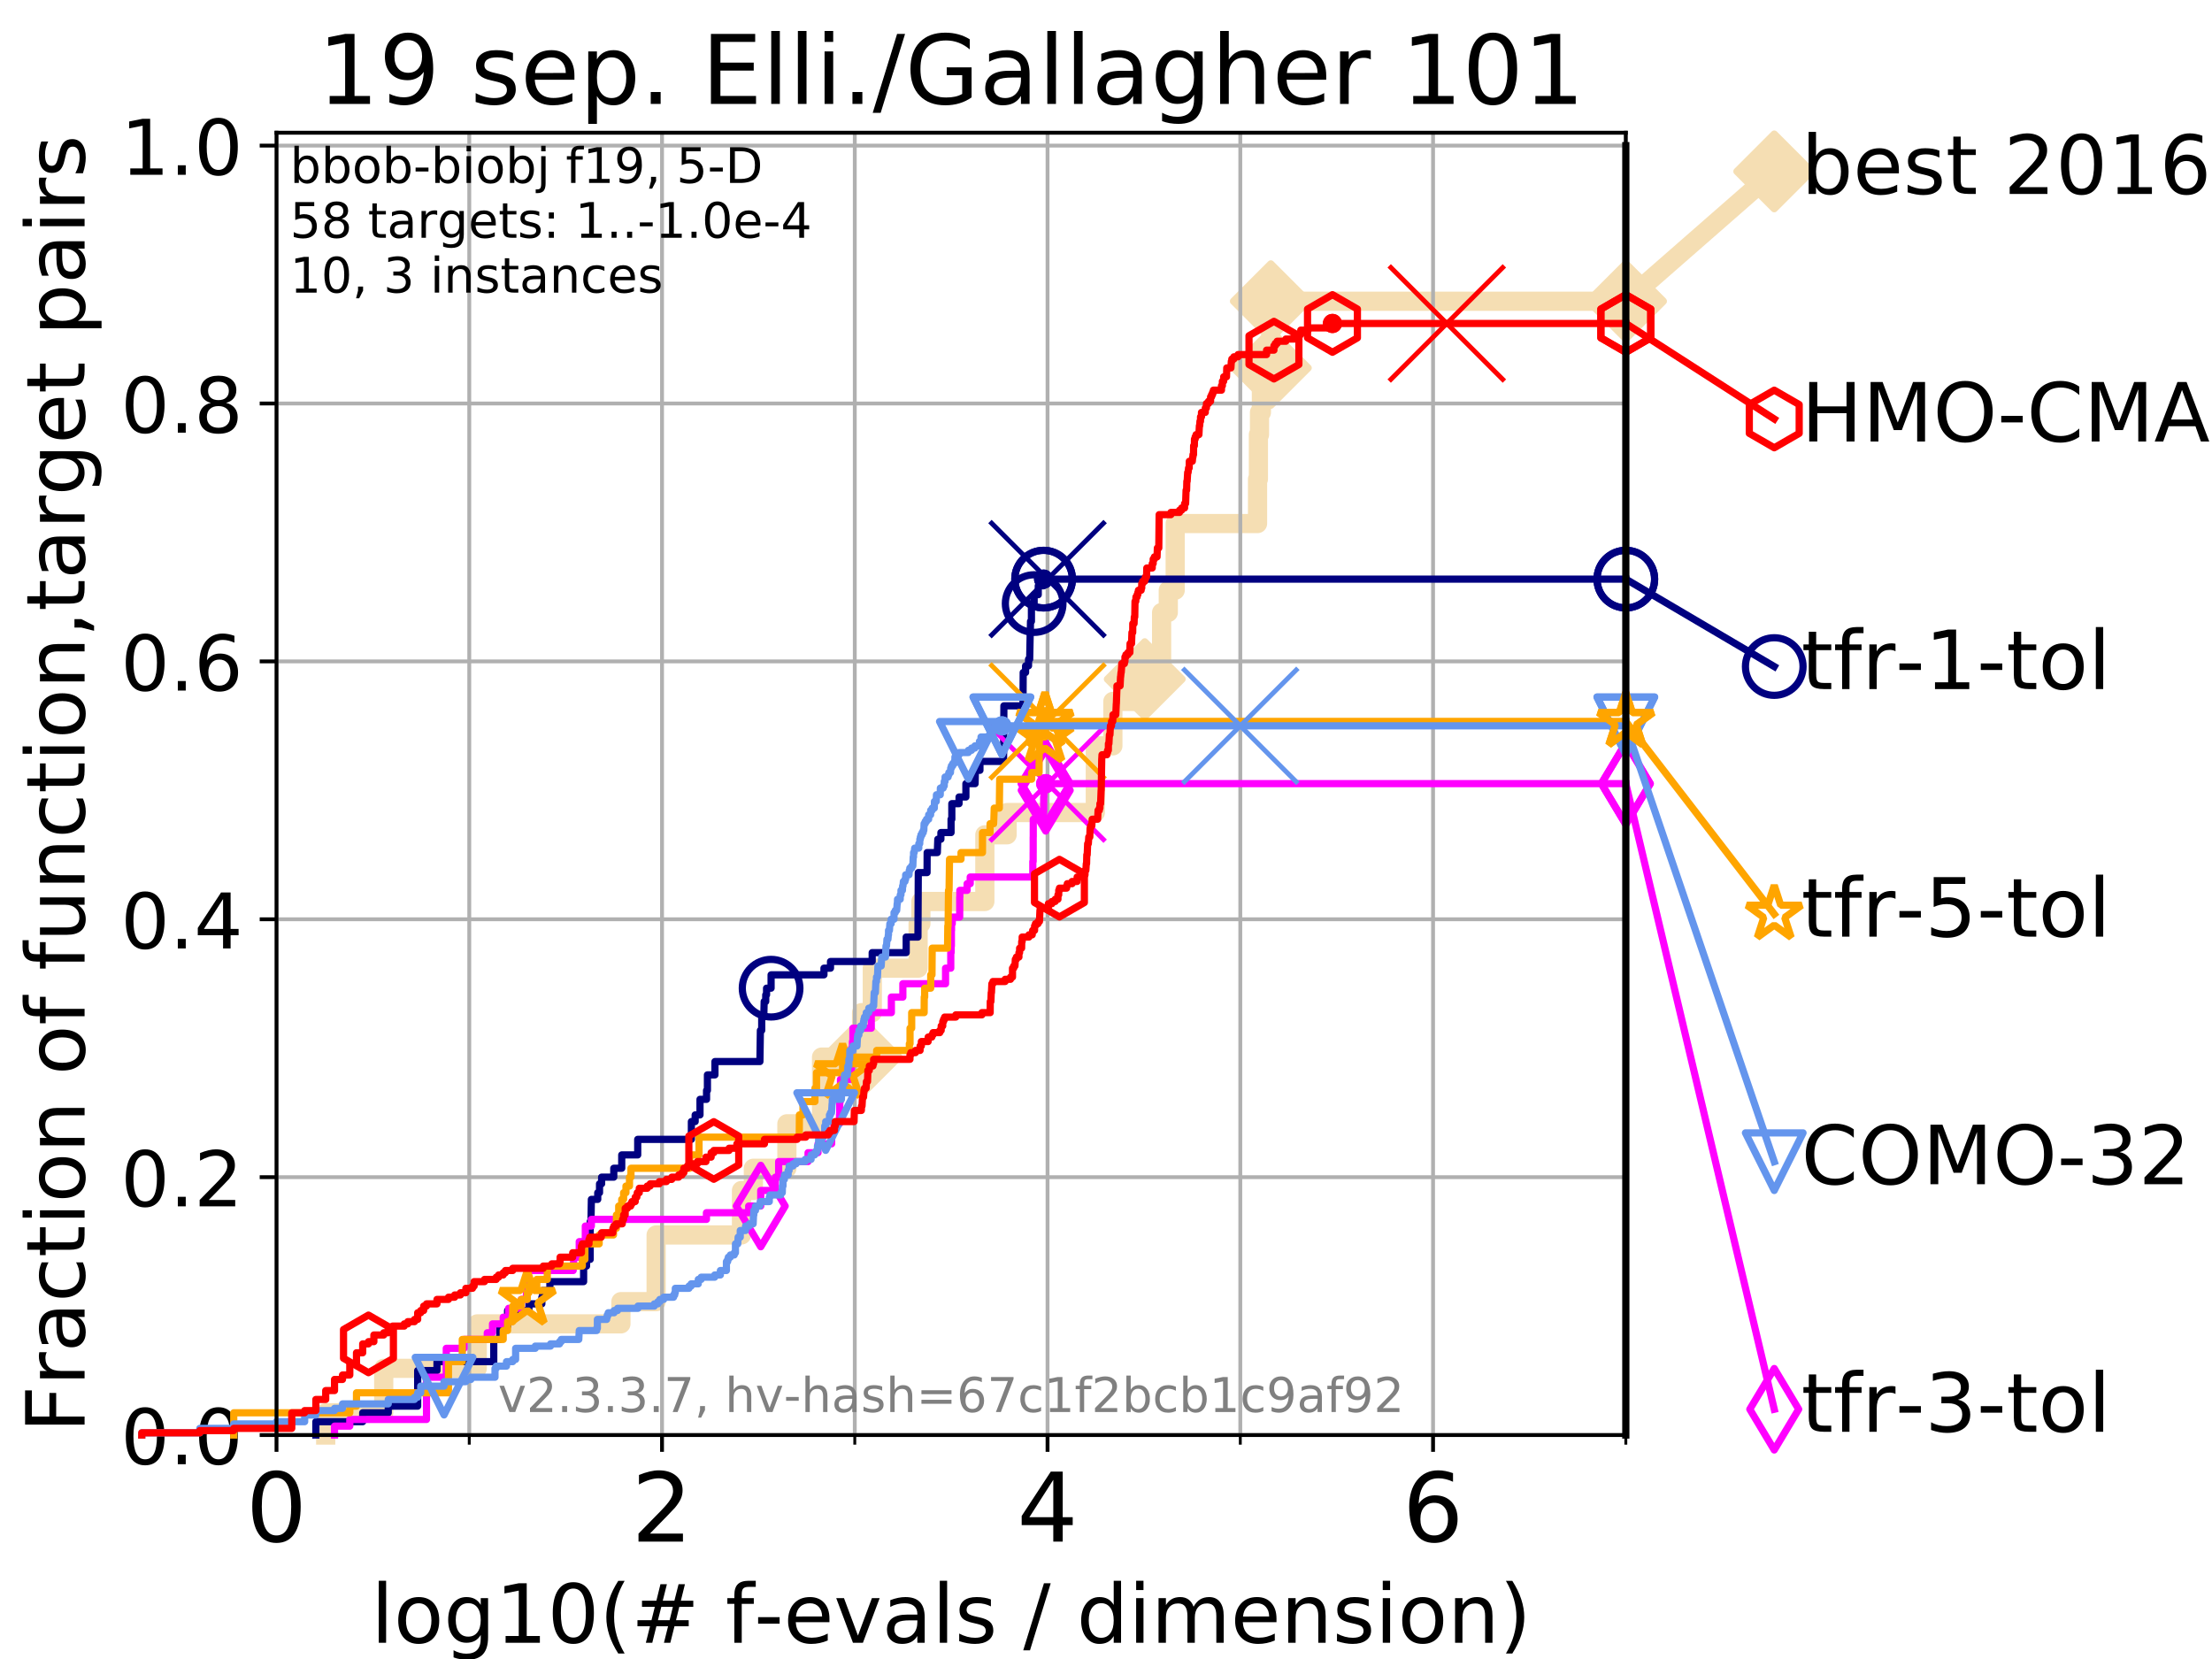 <?xml version="1.0" encoding="utf-8" standalone="no"?>
<!DOCTYPE svg PUBLIC "-//W3C//DTD SVG 1.1//EN"
  "http://www.w3.org/Graphics/SVG/1.1/DTD/svg11.dtd">
<!-- Created with matplotlib (https://matplotlib.org/) -->
<svg height="345.6pt" version="1.1" viewBox="0 0 460.8 345.6" width="460.8pt" xmlns="http://www.w3.org/2000/svg" xmlns:xlink="http://www.w3.org/1999/xlink">
 <defs>
  <style type="text/css">
*{stroke-linecap:butt;stroke-linejoin:round;}
  </style>
 </defs>
 <g id="figure_1">
  <g id="patch_1">
   <path d="M 0 345.6 
L 460.8 345.6 
L 460.8 0 
L 0 0 
z
" style="fill:#ffffff;"/>
  </g>
  <g id="axes_1">
   <g id="patch_2">
    <path d="M 57.6 298.944 
L 338.688 298.944 
L 338.688 27.648 
L 57.6 27.648 
z
" style="fill:#ffffff;"/>
   </g>
   <g id="line2d_1">
    <path d="M 67.851 298.944 
L 67.851 294.313 
L 79.939 294.313 
L 79.939 285.05 
L 99.418 285.05 
L 99.418 275.788 
L 129.348 275.788 
L 129.348 271.157 
L 136.683 271.157 
L 136.683 257.263 
L 154.467 257.263 
L 154.467 248.001 
L 156.942 248.001 
L 156.942 243.37 
L 163.923 243.37 
L 163.923 234.107 
L 171.145 234.107 
L 171.145 220.214 
L 179.486 220.214 
L 179.486 210.951 
L 181.716 210.951 
L 181.716 201.689 
L 191.256 201.689 
L 191.256 192.426 
L 191.839 192.426 
L 191.839 187.795 
L 205.162 187.795 
L 205.162 173.901 
L 209.798 173.901 
L 209.798 169.27 
L 228.172 169.27 
L 228.172 155.377 
L 231.832 155.377 
L 231.832 146.114 
L 238.472 146.114 
L 238.472 141.483 
L 241.985 141.483 
L 241.985 127.589 
L 243.375 127.589 
L 243.375 122.958 
L 244.816 122.958 
L 244.816 109.065 
L 261.969 109.065 
L 261.969 99.802 
L 262.148 99.802 
L 262.148 90.54 
L 262.375 90.54 
L 262.375 85.909 
L 262.772 85.909 
L 262.772 76.646 
L 264.737 76.646 
L 264.737 62.753 
L 338.688 62.753 
" style="fill:none;stroke:#f5deb3;stroke-linecap:square;stroke-width:4;"/>
   </g>
   <g id="line2d_2">
    <defs>
     <path d="M 0 7.778 
L 7.778 0 
L 0 -7.778 
L -7.778 0 
z
" id="m1463e0bd43" style="stroke:#f5deb3;stroke-linejoin:miter;stroke-width:1.5;"/>
    </defs>
    <g>
     <use style="fill:#f5deb3;stroke:#f5deb3;stroke-linejoin:miter;stroke-width:1.5;" x="179.486" xlink:href="#m1463e0bd43" y="220.214"/>
     <use style="fill:#f5deb3;stroke:#f5deb3;stroke-linejoin:miter;stroke-width:1.5;" x="238.472" xlink:href="#m1463e0bd43" y="141.483"/>
     <use style="fill:#f5deb3;stroke:#f5deb3;stroke-linejoin:miter;stroke-width:1.5;" x="264.737" xlink:href="#m1463e0bd43" y="76.646"/>
     <use style="fill:#f5deb3;stroke:#f5deb3;stroke-linejoin:miter;stroke-width:1.5;" x="264.737" xlink:href="#m1463e0bd43" y="62.753"/>
     <use style="fill:#f5deb3;stroke:#f5deb3;stroke-linejoin:miter;stroke-width:1.5;" x="338.688" xlink:href="#m1463e0bd43" y="62.753"/>
    </g>
   </g>
   <g id="line2d_3">
    <path style="fill:none;stroke:#f5deb3;stroke-linecap:square;stroke-width:4;"/>
    <g/>
   </g>
   <g id="line2d_4">
    <path d="M 338.688 62.753 
L 369.608 35.706 
" style="fill:none;stroke:#f5deb3;stroke-linecap:square;stroke-width:4;"/>
    <g>
     <use style="fill:#f5deb3;stroke:#f5deb3;stroke-linejoin:miter;stroke-width:1.5;" x="338.688" xlink:href="#m1463e0bd43" y="62.753"/>
     <use style="fill:#f5deb3;stroke:#f5deb3;stroke-linejoin:miter;stroke-width:1.5;" x="369.608" xlink:href="#m1463e0bd43" y="35.706"/>
    </g>
   </g>
   <g id="matplotlib.axis_1">
    <g id="xtick_1">
     <g id="line2d_5">
      <path clip-path="url(#p71f5a49799)" d="M 57.6 298.944 
L 57.6 27.648 
" style="fill:none;stroke:#b0b0b0;stroke-linecap:square;stroke-width:0.8;"/>
     </g>
     <g id="line2d_6">
      <defs>
       <path d="M 0 0 
L 0 3.5 
" id="ma5b70ba4ff" style="stroke:#000000;stroke-width:0.8;"/>
      </defs>
      <g>
       <use style="stroke:#000000;stroke-width:0.8;" x="57.6" xlink:href="#ma5b70ba4ff" y="298.944"/>
      </g>
     </g>
     <g id="text_1">
      <!-- 0 -->
      <defs>
       <path d="M 31.781 66.406 
Q 24.172 66.406 20.328 58.906 
Q 16.5 51.422 16.5 36.375 
Q 16.5 21.391 20.328 13.891 
Q 24.172 6.391 31.781 6.391 
Q 39.453 6.391 43.281 13.891 
Q 47.125 21.391 47.125 36.375 
Q 47.125 51.422 43.281 58.906 
Q 39.453 66.406 31.781 66.406 
z
M 31.781 74.219 
Q 44.047 74.219 50.516 64.516 
Q 56.984 54.828 56.984 36.375 
Q 56.984 17.969 50.516 8.266 
Q 44.047 -1.422 31.781 -1.422 
Q 19.531 -1.422 13.062 8.266 
Q 6.594 17.969 6.594 36.375 
Q 6.594 54.828 13.062 64.516 
Q 19.531 74.219 31.781 74.219 
z
" id="DejaVuSans-48"/>
      </defs>
      <g transform="translate(51.237 321.141)scale(0.2 -0.2)">
       <use xlink:href="#DejaVuSans-48"/>
      </g>
     </g>
    </g>
    <g id="xtick_2">
     <g id="line2d_7">
      <path clip-path="url(#p71f5a49799)" d="M 137.911 298.944 
L 137.911 27.648 
" style="fill:none;stroke:#b0b0b0;stroke-linecap:square;stroke-width:0.8;"/>
     </g>
     <g id="line2d_8">
      <g>
       <use style="stroke:#000000;stroke-width:0.8;" x="137.911" xlink:href="#ma5b70ba4ff" y="298.944"/>
      </g>
     </g>
     <g id="text_2">
      <!-- 2 -->
      <defs>
       <path d="M 19.188 8.297 
L 53.609 8.297 
L 53.609 0 
L 7.328 0 
L 7.328 8.297 
Q 12.938 14.109 22.625 23.891 
Q 32.328 33.688 34.812 36.531 
Q 39.547 41.844 41.422 45.531 
Q 43.312 49.219 43.312 52.781 
Q 43.312 58.594 39.234 62.25 
Q 35.156 65.922 28.609 65.922 
Q 23.969 65.922 18.812 64.312 
Q 13.672 62.703 7.812 59.422 
L 7.812 69.391 
Q 13.766 71.781 18.938 73 
Q 24.125 74.219 28.422 74.219 
Q 39.75 74.219 46.484 68.547 
Q 53.219 62.891 53.219 53.422 
Q 53.219 48.922 51.531 44.891 
Q 49.859 40.875 45.406 35.406 
Q 44.188 33.984 37.641 27.219 
Q 31.109 20.453 19.188 8.297 
z
" id="DejaVuSans-50"/>
      </defs>
      <g transform="translate(131.548 321.141)scale(0.2 -0.2)">
       <use xlink:href="#DejaVuSans-50"/>
      </g>
     </g>
    </g>
    <g id="xtick_3">
     <g id="line2d_9">
      <path clip-path="url(#p71f5a49799)" d="M 218.222 298.944 
L 218.222 27.648 
" style="fill:none;stroke:#b0b0b0;stroke-linecap:square;stroke-width:0.8;"/>
     </g>
     <g id="line2d_10">
      <g>
       <use style="stroke:#000000;stroke-width:0.8;" x="218.222" xlink:href="#ma5b70ba4ff" y="298.944"/>
      </g>
     </g>
     <g id="text_3">
      <!-- 4 -->
      <defs>
       <path d="M 37.797 64.312 
L 12.891 25.391 
L 37.797 25.391 
z
M 35.203 72.906 
L 47.609 72.906 
L 47.609 25.391 
L 58.016 25.391 
L 58.016 17.188 
L 47.609 17.188 
L 47.609 0 
L 37.797 0 
L 37.797 17.188 
L 4.891 17.188 
L 4.891 26.703 
z
" id="DejaVuSans-52"/>
      </defs>
      <g transform="translate(211.859 321.141)scale(0.2 -0.2)">
       <use xlink:href="#DejaVuSans-52"/>
      </g>
     </g>
    </g>
    <g id="xtick_4">
     <g id="line2d_11">
      <path clip-path="url(#p71f5a49799)" d="M 298.533 298.944 
L 298.533 27.648 
" style="fill:none;stroke:#b0b0b0;stroke-linecap:square;stroke-width:0.8;"/>
     </g>
     <g id="line2d_12">
      <g>
       <use style="stroke:#000000;stroke-width:0.8;" x="298.533" xlink:href="#ma5b70ba4ff" y="298.944"/>
      </g>
     </g>
     <g id="text_4">
      <!-- 6 -->
      <defs>
       <path d="M 33.016 40.375 
Q 26.375 40.375 22.484 35.828 
Q 18.609 31.297 18.609 23.391 
Q 18.609 15.531 22.484 10.953 
Q 26.375 6.391 33.016 6.391 
Q 39.656 6.391 43.531 10.953 
Q 47.406 15.531 47.406 23.391 
Q 47.406 31.297 43.531 35.828 
Q 39.656 40.375 33.016 40.375 
z
M 52.594 71.297 
L 52.594 62.312 
Q 48.875 64.062 45.094 64.984 
Q 41.312 65.922 37.594 65.922 
Q 27.828 65.922 22.672 59.328 
Q 17.531 52.734 16.797 39.406 
Q 19.672 43.656 24.016 45.922 
Q 28.375 48.188 33.594 48.188 
Q 44.578 48.188 50.953 41.516 
Q 57.328 34.859 57.328 23.391 
Q 57.328 12.156 50.688 5.359 
Q 44.047 -1.422 33.016 -1.422 
Q 20.359 -1.422 13.672 8.266 
Q 6.984 17.969 6.984 36.375 
Q 6.984 53.656 15.188 63.938 
Q 23.391 74.219 37.203 74.219 
Q 40.922 74.219 44.703 73.484 
Q 48.484 72.75 52.594 71.297 
z
" id="DejaVuSans-54"/>
      </defs>
      <g transform="translate(292.17 321.141)scale(0.2 -0.2)">
       <use xlink:href="#DejaVuSans-54"/>
      </g>
     </g>
    </g>
    <g id="xtick_5">
     <g id="line2d_13">
      <path clip-path="url(#p71f5a49799)" d="M 97.755 298.944 
L 97.755 27.648 
" style="fill:none;stroke:#b0b0b0;stroke-linecap:square;stroke-width:0.8;"/>
     </g>
     <g id="line2d_14">
      <defs>
       <path d="M 0 0 
L 0 2 
" id="mffbbd5aff0" style="stroke:#000000;stroke-width:0.6;"/>
      </defs>
      <g>
       <use style="stroke:#000000;stroke-width:0.6;" x="97.755" xlink:href="#mffbbd5aff0" y="298.944"/>
      </g>
     </g>
    </g>
    <g id="xtick_6">
     <g id="line2d_15">
      <path clip-path="url(#p71f5a49799)" d="M 178.066 298.944 
L 178.066 27.648 
" style="fill:none;stroke:#b0b0b0;stroke-linecap:square;stroke-width:0.8;"/>
     </g>
     <g id="line2d_16">
      <g>
       <use style="stroke:#000000;stroke-width:0.6;" x="178.066" xlink:href="#mffbbd5aff0" y="298.944"/>
      </g>
     </g>
    </g>
    <g id="xtick_7">
     <g id="line2d_17">
      <path clip-path="url(#p71f5a49799)" d="M 258.377 298.944 
L 258.377 27.648 
" style="fill:none;stroke:#b0b0b0;stroke-linecap:square;stroke-width:0.8;"/>
     </g>
     <g id="line2d_18">
      <g>
       <use style="stroke:#000000;stroke-width:0.6;" x="258.377" xlink:href="#mffbbd5aff0" y="298.944"/>
      </g>
     </g>
    </g>
    <g id="xtick_8">
     <g id="line2d_19">
      <path clip-path="url(#p71f5a49799)" d="M 338.688 298.944 
L 338.688 27.648 
" style="fill:none;stroke:#b0b0b0;stroke-linecap:square;stroke-width:0.8;"/>
     </g>
     <g id="line2d_20">
      <g>
       <use style="stroke:#000000;stroke-width:0.6;" x="338.688" xlink:href="#mffbbd5aff0" y="298.944"/>
      </g>
     </g>
    </g>
    <g id="text_5">
     <!-- log10(# f-evals / dimension) -->
     <defs>
      <path d="M 9.422 75.984 
L 18.406 75.984 
L 18.406 0 
L 9.422 0 
z
" id="DejaVuSans-108"/>
      <path d="M 30.609 48.391 
Q 23.391 48.391 19.188 42.75 
Q 14.984 37.109 14.984 27.297 
Q 14.984 17.484 19.156 11.844 
Q 23.344 6.203 30.609 6.203 
Q 37.797 6.203 41.984 11.859 
Q 46.188 17.531 46.188 27.297 
Q 46.188 37.016 41.984 42.703 
Q 37.797 48.391 30.609 48.391 
z
M 30.609 56 
Q 42.328 56 49.016 48.375 
Q 55.719 40.766 55.719 27.297 
Q 55.719 13.875 49.016 6.219 
Q 42.328 -1.422 30.609 -1.422 
Q 18.844 -1.422 12.172 6.219 
Q 5.516 13.875 5.516 27.297 
Q 5.516 40.766 12.172 48.375 
Q 18.844 56 30.609 56 
z
" id="DejaVuSans-111"/>
      <path d="M 45.406 27.984 
Q 45.406 37.75 41.375 43.109 
Q 37.359 48.484 30.078 48.484 
Q 22.859 48.484 18.828 43.109 
Q 14.797 37.75 14.797 27.984 
Q 14.797 18.266 18.828 12.891 
Q 22.859 7.516 30.078 7.516 
Q 37.359 7.516 41.375 12.891 
Q 45.406 18.266 45.406 27.984 
z
M 54.391 6.781 
Q 54.391 -7.172 48.188 -13.984 
Q 42 -20.797 29.203 -20.797 
Q 24.469 -20.797 20.266 -20.094 
Q 16.062 -19.391 12.109 -17.922 
L 12.109 -9.188 
Q 16.062 -11.328 19.922 -12.344 
Q 23.781 -13.375 27.781 -13.375 
Q 36.625 -13.375 41.016 -8.766 
Q 45.406 -4.156 45.406 5.172 
L 45.406 9.625 
Q 42.625 4.781 38.281 2.391 
Q 33.938 0 27.875 0 
Q 17.828 0 11.672 7.656 
Q 5.516 15.328 5.516 27.984 
Q 5.516 40.672 11.672 48.328 
Q 17.828 56 27.875 56 
Q 33.938 56 38.281 53.609 
Q 42.625 51.219 45.406 46.391 
L 45.406 54.688 
L 54.391 54.688 
z
" id="DejaVuSans-103"/>
      <path d="M 12.406 8.297 
L 28.516 8.297 
L 28.516 63.922 
L 10.984 60.406 
L 10.984 69.391 
L 28.422 72.906 
L 38.281 72.906 
L 38.281 8.297 
L 54.391 8.297 
L 54.391 0 
L 12.406 0 
z
" id="DejaVuSans-49"/>
      <path d="M 31 75.875 
Q 24.469 64.656 21.281 53.656 
Q 18.109 42.672 18.109 31.391 
Q 18.109 20.125 21.312 9.062 
Q 24.516 -2 31 -13.188 
L 23.188 -13.188 
Q 15.875 -1.703 12.234 9.375 
Q 8.594 20.453 8.594 31.391 
Q 8.594 42.281 12.203 53.312 
Q 15.828 64.359 23.188 75.875 
z
" id="DejaVuSans-40"/>
      <path d="M 51.125 44 
L 36.922 44 
L 32.812 27.688 
L 47.125 27.688 
z
M 43.797 71.781 
L 38.719 51.516 
L 52.984 51.516 
L 58.109 71.781 
L 65.922 71.781 
L 60.891 51.516 
L 76.125 51.516 
L 76.125 44 
L 58.984 44 
L 54.984 27.688 
L 70.516 27.688 
L 70.516 20.219 
L 53.078 20.219 
L 48 0 
L 40.188 0 
L 45.219 20.219 
L 30.906 20.219 
L 25.875 0 
L 18.016 0 
L 23.094 20.219 
L 7.719 20.219 
L 7.719 27.688 
L 24.906 27.688 
L 29 44 
L 13.281 44 
L 13.281 51.516 
L 30.906 51.516 
L 35.891 71.781 
z
" id="DejaVuSans-35"/>
      <path id="DejaVuSans-32"/>
      <path d="M 37.109 75.984 
L 37.109 68.5 
L 28.516 68.5 
Q 23.688 68.5 21.797 66.547 
Q 19.922 64.594 19.922 59.516 
L 19.922 54.688 
L 34.719 54.688 
L 34.719 47.703 
L 19.922 47.703 
L 19.922 0 
L 10.891 0 
L 10.891 47.703 
L 2.297 47.703 
L 2.297 54.688 
L 10.891 54.688 
L 10.891 58.5 
Q 10.891 67.625 15.141 71.797 
Q 19.391 75.984 28.609 75.984 
z
" id="DejaVuSans-102"/>
      <path d="M 4.891 31.391 
L 31.203 31.391 
L 31.203 23.391 
L 4.891 23.391 
z
" id="DejaVuSans-45"/>
      <path d="M 56.203 29.594 
L 56.203 25.203 
L 14.891 25.203 
Q 15.484 15.922 20.484 11.062 
Q 25.484 6.203 34.422 6.203 
Q 39.594 6.203 44.453 7.469 
Q 49.312 8.734 54.109 11.281 
L 54.109 2.781 
Q 49.266 0.734 44.188 -0.344 
Q 39.109 -1.422 33.891 -1.422 
Q 20.797 -1.422 13.156 6.188 
Q 5.516 13.812 5.516 26.812 
Q 5.516 40.234 12.766 48.109 
Q 20.016 56 32.328 56 
Q 43.359 56 49.781 48.891 
Q 56.203 41.797 56.203 29.594 
z
M 47.219 32.234 
Q 47.125 39.594 43.094 43.984 
Q 39.062 48.391 32.422 48.391 
Q 24.906 48.391 20.391 44.141 
Q 15.875 39.891 15.188 32.172 
z
" id="DejaVuSans-101"/>
      <path d="M 2.984 54.688 
L 12.5 54.688 
L 29.594 8.797 
L 46.688 54.688 
L 56.203 54.688 
L 35.688 0 
L 23.484 0 
z
" id="DejaVuSans-118"/>
      <path d="M 34.281 27.484 
Q 23.391 27.484 19.188 25 
Q 14.984 22.516 14.984 16.5 
Q 14.984 11.719 18.141 8.906 
Q 21.297 6.109 26.703 6.109 
Q 34.188 6.109 38.703 11.406 
Q 43.219 16.703 43.219 25.484 
L 43.219 27.484 
z
M 52.203 31.203 
L 52.203 0 
L 43.219 0 
L 43.219 8.297 
Q 40.141 3.328 35.547 0.953 
Q 30.953 -1.422 24.312 -1.422 
Q 15.922 -1.422 10.953 3.297 
Q 6 8.016 6 15.922 
Q 6 25.141 12.172 29.828 
Q 18.359 34.516 30.609 34.516 
L 43.219 34.516 
L 43.219 35.406 
Q 43.219 41.609 39.141 45 
Q 35.062 48.391 27.688 48.391 
Q 23 48.391 18.547 47.266 
Q 14.109 46.141 10.016 43.891 
L 10.016 52.203 
Q 14.938 54.109 19.578 55.047 
Q 24.219 56 28.609 56 
Q 40.484 56 46.344 49.844 
Q 52.203 43.703 52.203 31.203 
z
" id="DejaVuSans-97"/>
      <path d="M 44.281 53.078 
L 44.281 44.578 
Q 40.484 46.531 36.375 47.5 
Q 32.281 48.484 27.875 48.484 
Q 21.188 48.484 17.844 46.438 
Q 14.5 44.391 14.5 40.281 
Q 14.5 37.156 16.891 35.375 
Q 19.281 33.594 26.516 31.984 
L 29.594 31.297 
Q 39.156 29.25 43.188 25.516 
Q 47.219 21.781 47.219 15.094 
Q 47.219 7.469 41.188 3.016 
Q 35.156 -1.422 24.609 -1.422 
Q 20.219 -1.422 15.453 -0.562 
Q 10.688 0.297 5.422 2 
L 5.422 11.281 
Q 10.406 8.688 15.234 7.391 
Q 20.062 6.109 24.812 6.109 
Q 31.156 6.109 34.562 8.281 
Q 37.984 10.453 37.984 14.406 
Q 37.984 18.062 35.516 20.016 
Q 33.062 21.969 24.703 23.781 
L 21.578 24.516 
Q 13.234 26.266 9.516 29.906 
Q 5.812 33.547 5.812 39.891 
Q 5.812 47.609 11.281 51.797 
Q 16.75 56 26.812 56 
Q 31.781 56 36.172 55.266 
Q 40.578 54.547 44.281 53.078 
z
" id="DejaVuSans-115"/>
      <path d="M 25.391 72.906 
L 33.688 72.906 
L 8.297 -9.281 
L 0 -9.281 
z
" id="DejaVuSans-47"/>
      <path d="M 45.406 46.391 
L 45.406 75.984 
L 54.391 75.984 
L 54.391 0 
L 45.406 0 
L 45.406 8.203 
Q 42.578 3.328 38.25 0.953 
Q 33.938 -1.422 27.875 -1.422 
Q 17.969 -1.422 11.734 6.484 
Q 5.516 14.406 5.516 27.297 
Q 5.516 40.188 11.734 48.094 
Q 17.969 56 27.875 56 
Q 33.938 56 38.25 53.625 
Q 42.578 51.266 45.406 46.391 
z
M 14.797 27.297 
Q 14.797 17.391 18.875 11.75 
Q 22.953 6.109 30.078 6.109 
Q 37.203 6.109 41.297 11.75 
Q 45.406 17.391 45.406 27.297 
Q 45.406 37.203 41.297 42.844 
Q 37.203 48.484 30.078 48.484 
Q 22.953 48.484 18.875 42.844 
Q 14.797 37.203 14.797 27.297 
z
" id="DejaVuSans-100"/>
      <path d="M 9.422 54.688 
L 18.406 54.688 
L 18.406 0 
L 9.422 0 
z
M 9.422 75.984 
L 18.406 75.984 
L 18.406 64.594 
L 9.422 64.594 
z
" id="DejaVuSans-105"/>
      <path d="M 52 44.188 
Q 55.375 50.25 60.062 53.125 
Q 64.75 56 71.094 56 
Q 79.641 56 84.281 50.016 
Q 88.922 44.047 88.922 33.016 
L 88.922 0 
L 79.891 0 
L 79.891 32.719 
Q 79.891 40.578 77.094 44.375 
Q 74.312 48.188 68.609 48.188 
Q 61.625 48.188 57.562 43.547 
Q 53.516 38.922 53.516 30.906 
L 53.516 0 
L 44.484 0 
L 44.484 32.719 
Q 44.484 40.625 41.703 44.406 
Q 38.922 48.188 33.109 48.188 
Q 26.219 48.188 22.156 43.531 
Q 18.109 38.875 18.109 30.906 
L 18.109 0 
L 9.078 0 
L 9.078 54.688 
L 18.109 54.688 
L 18.109 46.188 
Q 21.188 51.219 25.484 53.609 
Q 29.781 56 35.688 56 
Q 41.656 56 45.828 52.969 
Q 50 49.953 52 44.188 
z
" id="DejaVuSans-109"/>
      <path d="M 54.891 33.016 
L 54.891 0 
L 45.906 0 
L 45.906 32.719 
Q 45.906 40.484 42.875 44.328 
Q 39.844 48.188 33.797 48.188 
Q 26.516 48.188 22.312 43.547 
Q 18.109 38.922 18.109 30.906 
L 18.109 0 
L 9.078 0 
L 9.078 54.688 
L 18.109 54.688 
L 18.109 46.188 
Q 21.344 51.125 25.703 53.562 
Q 30.078 56 35.797 56 
Q 45.219 56 50.047 50.172 
Q 54.891 44.344 54.891 33.016 
z
" id="DejaVuSans-110"/>
      <path d="M 8.016 75.875 
L 15.828 75.875 
Q 23.141 64.359 26.781 53.312 
Q 30.422 42.281 30.422 31.391 
Q 30.422 20.453 26.781 9.375 
Q 23.141 -1.703 15.828 -13.188 
L 8.016 -13.188 
Q 14.5 -2 17.703 9.062 
Q 20.906 20.125 20.906 31.391 
Q 20.906 42.672 17.703 53.656 
Q 14.5 64.656 8.016 75.875 
z
" id="DejaVuSans-41"/>
     </defs>
     <g transform="translate(77.303 342.218)scale(0.17 -0.17)">
      <use xlink:href="#DejaVuSans-108"/>
      <use x="27.783" xlink:href="#DejaVuSans-111"/>
      <use x="88.965" xlink:href="#DejaVuSans-103"/>
      <use x="152.441" xlink:href="#DejaVuSans-49"/>
      <use x="216.064" xlink:href="#DejaVuSans-48"/>
      <use x="279.688" xlink:href="#DejaVuSans-40"/>
      <use x="318.701" xlink:href="#DejaVuSans-35"/>
      <use x="402.49" xlink:href="#DejaVuSans-32"/>
      <use x="434.277" xlink:href="#DejaVuSans-102"/>
      <use x="469.404" xlink:href="#DejaVuSans-45"/>
      <use x="505.488" xlink:href="#DejaVuSans-101"/>
      <use x="567.012" xlink:href="#DejaVuSans-118"/>
      <use x="626.191" xlink:href="#DejaVuSans-97"/>
      <use x="687.471" xlink:href="#DejaVuSans-108"/>
      <use x="715.254" xlink:href="#DejaVuSans-115"/>
      <use x="767.354" xlink:href="#DejaVuSans-32"/>
      <use x="799.141" xlink:href="#DejaVuSans-47"/>
      <use x="832.832" xlink:href="#DejaVuSans-32"/>
      <use x="864.619" xlink:href="#DejaVuSans-100"/>
      <use x="928.096" xlink:href="#DejaVuSans-105"/>
      <use x="955.879" xlink:href="#DejaVuSans-109"/>
      <use x="1053.291" xlink:href="#DejaVuSans-101"/>
      <use x="1114.814" xlink:href="#DejaVuSans-110"/>
      <use x="1178.193" xlink:href="#DejaVuSans-115"/>
      <use x="1230.293" xlink:href="#DejaVuSans-105"/>
      <use x="1258.076" xlink:href="#DejaVuSans-111"/>
      <use x="1319.258" xlink:href="#DejaVuSans-110"/>
      <use x="1382.637" xlink:href="#DejaVuSans-41"/>
     </g>
    </g>
   </g>
   <g id="matplotlib.axis_2">
    <g id="ytick_1">
     <g id="line2d_21">
      <path clip-path="url(#p71f5a49799)" d="M 57.6 298.944 
L 338.688 298.944 
" style="fill:none;stroke:#b0b0b0;stroke-linecap:square;stroke-width:0.8;"/>
     </g>
     <g id="line2d_22">
      <defs>
       <path d="M 0 0 
L -3.5 0 
" id="m049c6fc71b" style="stroke:#000000;stroke-width:0.8;"/>
      </defs>
      <g>
       <use style="stroke:#000000;stroke-width:0.8;" x="57.6" xlink:href="#m049c6fc71b" y="298.944"/>
      </g>
     </g>
     <g id="text_6">
      <!-- 0.0 -->
      <defs>
       <path d="M 10.688 12.406 
L 21 12.406 
L 21 0 
L 10.688 0 
z
" id="DejaVuSans-46"/>
      </defs>
      <g transform="translate(25.155 305.023)scale(0.16 -0.16)">
       <use xlink:href="#DejaVuSans-48"/>
       <use x="63.623" xlink:href="#DejaVuSans-46"/>
       <use x="95.41" xlink:href="#DejaVuSans-48"/>
      </g>
     </g>
    </g>
    <g id="ytick_2">
     <g id="line2d_23">
      <path clip-path="url(#p71f5a49799)" d="M 57.6 245.222 
L 338.688 245.222 
" style="fill:none;stroke:#b0b0b0;stroke-linecap:square;stroke-width:0.8;"/>
     </g>
     <g id="line2d_24">
      <g>
       <use style="stroke:#000000;stroke-width:0.8;" x="57.6" xlink:href="#m049c6fc71b" y="245.222"/>
      </g>
     </g>
     <g id="text_7">
      <!-- 0.2 -->
      <g transform="translate(25.155 251.301)scale(0.16 -0.16)">
       <use xlink:href="#DejaVuSans-48"/>
       <use x="63.623" xlink:href="#DejaVuSans-46"/>
       <use x="95.41" xlink:href="#DejaVuSans-50"/>
      </g>
     </g>
    </g>
    <g id="ytick_3">
     <g id="line2d_25">
      <path clip-path="url(#p71f5a49799)" d="M 57.6 191.5 
L 338.688 191.5 
" style="fill:none;stroke:#b0b0b0;stroke-linecap:square;stroke-width:0.8;"/>
     </g>
     <g id="line2d_26">
      <g>
       <use style="stroke:#000000;stroke-width:0.8;" x="57.6" xlink:href="#m049c6fc71b" y="191.5"/>
      </g>
     </g>
     <g id="text_8">
      <!-- 0.4 -->
      <g transform="translate(25.155 197.579)scale(0.16 -0.16)">
       <use xlink:href="#DejaVuSans-48"/>
       <use x="63.623" xlink:href="#DejaVuSans-46"/>
       <use x="95.41" xlink:href="#DejaVuSans-52"/>
      </g>
     </g>
    </g>
    <g id="ytick_4">
     <g id="line2d_27">
      <path clip-path="url(#p71f5a49799)" d="M 57.6 137.778 
L 338.688 137.778 
" style="fill:none;stroke:#b0b0b0;stroke-linecap:square;stroke-width:0.8;"/>
     </g>
     <g id="line2d_28">
      <g>
       <use style="stroke:#000000;stroke-width:0.8;" x="57.6" xlink:href="#m049c6fc71b" y="137.778"/>
      </g>
     </g>
     <g id="text_9">
      <!-- 0.6 -->
      <g transform="translate(25.155 143.857)scale(0.16 -0.16)">
       <use xlink:href="#DejaVuSans-48"/>
       <use x="63.623" xlink:href="#DejaVuSans-46"/>
       <use x="95.41" xlink:href="#DejaVuSans-54"/>
      </g>
     </g>
    </g>
    <g id="ytick_5">
     <g id="line2d_29">
      <path clip-path="url(#p71f5a49799)" d="M 57.6 84.056 
L 338.688 84.056 
" style="fill:none;stroke:#b0b0b0;stroke-linecap:square;stroke-width:0.8;"/>
     </g>
     <g id="line2d_30">
      <g>
       <use style="stroke:#000000;stroke-width:0.8;" x="57.6" xlink:href="#m049c6fc71b" y="84.056"/>
      </g>
     </g>
     <g id="text_10">
      <!-- 0.8 -->
      <defs>
       <path d="M 31.781 34.625 
Q 24.75 34.625 20.719 30.859 
Q 16.703 27.094 16.703 20.516 
Q 16.703 13.922 20.719 10.156 
Q 24.75 6.391 31.781 6.391 
Q 38.812 6.391 42.859 10.172 
Q 46.922 13.969 46.922 20.516 
Q 46.922 27.094 42.891 30.859 
Q 38.875 34.625 31.781 34.625 
z
M 21.922 38.812 
Q 15.578 40.375 12.031 44.719 
Q 8.5 49.078 8.5 55.328 
Q 8.5 64.062 14.719 69.141 
Q 20.953 74.219 31.781 74.219 
Q 42.672 74.219 48.875 69.141 
Q 55.078 64.062 55.078 55.328 
Q 55.078 49.078 51.531 44.719 
Q 48 40.375 41.703 38.812 
Q 48.828 37.156 52.797 32.312 
Q 56.781 27.484 56.781 20.516 
Q 56.781 9.906 50.312 4.234 
Q 43.844 -1.422 31.781 -1.422 
Q 19.734 -1.422 13.25 4.234 
Q 6.781 9.906 6.781 20.516 
Q 6.781 27.484 10.781 32.312 
Q 14.797 37.156 21.922 38.812 
z
M 18.312 54.391 
Q 18.312 48.734 21.844 45.562 
Q 25.391 42.391 31.781 42.391 
Q 38.141 42.391 41.719 45.562 
Q 45.312 48.734 45.312 54.391 
Q 45.312 60.062 41.719 63.234 
Q 38.141 66.406 31.781 66.406 
Q 25.391 66.406 21.844 63.234 
Q 18.312 60.062 18.312 54.391 
z
" id="DejaVuSans-56"/>
      </defs>
      <g transform="translate(25.155 90.135)scale(0.16 -0.16)">
       <use xlink:href="#DejaVuSans-48"/>
       <use x="63.623" xlink:href="#DejaVuSans-46"/>
       <use x="95.41" xlink:href="#DejaVuSans-56"/>
      </g>
     </g>
    </g>
    <g id="ytick_6">
     <g id="line2d_31">
      <path clip-path="url(#p71f5a49799)" d="M 57.6 30.334 
L 338.688 30.334 
" style="fill:none;stroke:#b0b0b0;stroke-linecap:square;stroke-width:0.8;"/>
     </g>
     <g id="line2d_32">
      <g>
       <use style="stroke:#000000;stroke-width:0.8;" x="57.6" xlink:href="#m049c6fc71b" y="30.334"/>
      </g>
     </g>
     <g id="text_11">
      <!-- 1.0 -->
      <g transform="translate(25.155 36.413)scale(0.16 -0.16)">
       <use xlink:href="#DejaVuSans-49"/>
       <use x="63.623" xlink:href="#DejaVuSans-46"/>
       <use x="95.41" xlink:href="#DejaVuSans-48"/>
      </g>
     </g>
    </g>
    <g id="text_12">
     <!-- Fraction of function,target pairs -->
     <defs>
      <path d="M 9.812 72.906 
L 51.703 72.906 
L 51.703 64.594 
L 19.672 64.594 
L 19.672 43.109 
L 48.578 43.109 
L 48.578 34.812 
L 19.672 34.812 
L 19.672 0 
L 9.812 0 
z
" id="DejaVuSans-70"/>
      <path d="M 41.109 46.297 
Q 39.594 47.172 37.812 47.578 
Q 36.031 48 33.891 48 
Q 26.266 48 22.188 43.047 
Q 18.109 38.094 18.109 28.812 
L 18.109 0 
L 9.078 0 
L 9.078 54.688 
L 18.109 54.688 
L 18.109 46.188 
Q 20.953 51.172 25.484 53.578 
Q 30.031 56 36.531 56 
Q 37.453 56 38.578 55.875 
Q 39.703 55.766 41.062 55.516 
z
" id="DejaVuSans-114"/>
      <path d="M 48.781 52.594 
L 48.781 44.188 
Q 44.969 46.297 41.141 47.344 
Q 37.312 48.391 33.406 48.391 
Q 24.656 48.391 19.812 42.844 
Q 14.984 37.312 14.984 27.297 
Q 14.984 17.281 19.812 11.734 
Q 24.656 6.203 33.406 6.203 
Q 37.312 6.203 41.141 7.25 
Q 44.969 8.297 48.781 10.406 
L 48.781 2.094 
Q 45.016 0.344 40.984 -0.531 
Q 36.969 -1.422 32.422 -1.422 
Q 20.062 -1.422 12.781 6.344 
Q 5.516 14.109 5.516 27.297 
Q 5.516 40.672 12.859 48.328 
Q 20.219 56 33.016 56 
Q 37.156 56 41.109 55.141 
Q 45.062 54.297 48.781 52.594 
z
" id="DejaVuSans-99"/>
      <path d="M 18.312 70.219 
L 18.312 54.688 
L 36.812 54.688 
L 36.812 47.703 
L 18.312 47.703 
L 18.312 18.016 
Q 18.312 11.328 20.141 9.422 
Q 21.969 7.516 27.594 7.516 
L 36.812 7.516 
L 36.812 0 
L 27.594 0 
Q 17.188 0 13.234 3.875 
Q 9.281 7.766 9.281 18.016 
L 9.281 47.703 
L 2.688 47.703 
L 2.688 54.688 
L 9.281 54.688 
L 9.281 70.219 
z
" id="DejaVuSans-116"/>
      <path d="M 8.5 21.578 
L 8.5 54.688 
L 17.484 54.688 
L 17.484 21.922 
Q 17.484 14.156 20.5 10.266 
Q 23.531 6.391 29.594 6.391 
Q 36.859 6.391 41.078 11.031 
Q 45.312 15.672 45.312 23.688 
L 45.312 54.688 
L 54.297 54.688 
L 54.297 0 
L 45.312 0 
L 45.312 8.406 
Q 42.047 3.422 37.719 1 
Q 33.406 -1.422 27.688 -1.422 
Q 18.266 -1.422 13.375 4.438 
Q 8.5 10.297 8.5 21.578 
z
M 31.109 56 
z
" id="DejaVuSans-117"/>
      <path d="M 11.719 12.406 
L 22.016 12.406 
L 22.016 4 
L 14.016 -11.625 
L 7.719 -11.625 
L 11.719 4 
z
" id="DejaVuSans-44"/>
      <path d="M 18.109 8.203 
L 18.109 -20.797 
L 9.078 -20.797 
L 9.078 54.688 
L 18.109 54.688 
L 18.109 46.391 
Q 20.953 51.266 25.266 53.625 
Q 29.594 56 35.594 56 
Q 45.562 56 51.781 48.094 
Q 58.016 40.188 58.016 27.297 
Q 58.016 14.406 51.781 6.484 
Q 45.562 -1.422 35.594 -1.422 
Q 29.594 -1.422 25.266 0.953 
Q 20.953 3.328 18.109 8.203 
z
M 48.688 27.297 
Q 48.688 37.203 44.609 42.844 
Q 40.531 48.484 33.406 48.484 
Q 26.266 48.484 22.188 42.844 
Q 18.109 37.203 18.109 27.297 
Q 18.109 17.391 22.188 11.75 
Q 26.266 6.109 33.406 6.109 
Q 40.531 6.109 44.609 11.75 
Q 48.688 17.391 48.688 27.297 
z
" id="DejaVuSans-112"/>
     </defs>
     <g transform="translate(17.62 298.435)rotate(-90)scale(0.17 -0.17)">
      <use xlink:href="#DejaVuSans-70"/>
      <use x="57.41" xlink:href="#DejaVuSans-114"/>
      <use x="98.523" xlink:href="#DejaVuSans-97"/>
      <use x="159.803" xlink:href="#DejaVuSans-99"/>
      <use x="214.783" xlink:href="#DejaVuSans-116"/>
      <use x="253.992" xlink:href="#DejaVuSans-105"/>
      <use x="281.775" xlink:href="#DejaVuSans-111"/>
      <use x="342.957" xlink:href="#DejaVuSans-110"/>
      <use x="406.336" xlink:href="#DejaVuSans-32"/>
      <use x="438.123" xlink:href="#DejaVuSans-111"/>
      <use x="499.305" xlink:href="#DejaVuSans-102"/>
      <use x="534.51" xlink:href="#DejaVuSans-32"/>
      <use x="566.297" xlink:href="#DejaVuSans-102"/>
      <use x="601.502" xlink:href="#DejaVuSans-117"/>
      <use x="664.881" xlink:href="#DejaVuSans-110"/>
      <use x="728.26" xlink:href="#DejaVuSans-99"/>
      <use x="783.24" xlink:href="#DejaVuSans-116"/>
      <use x="822.449" xlink:href="#DejaVuSans-105"/>
      <use x="850.232" xlink:href="#DejaVuSans-111"/>
      <use x="911.414" xlink:href="#DejaVuSans-110"/>
      <use x="974.793" xlink:href="#DejaVuSans-44"/>
      <use x="1006.58" xlink:href="#DejaVuSans-116"/>
      <use x="1045.789" xlink:href="#DejaVuSans-97"/>
      <use x="1107.068" xlink:href="#DejaVuSans-114"/>
      <use x="1148.166" xlink:href="#DejaVuSans-103"/>
      <use x="1211.643" xlink:href="#DejaVuSans-101"/>
      <use x="1273.166" xlink:href="#DejaVuSans-116"/>
      <use x="1312.375" xlink:href="#DejaVuSans-32"/>
      <use x="1344.162" xlink:href="#DejaVuSans-112"/>
      <use x="1407.639" xlink:href="#DejaVuSans-97"/>
      <use x="1468.918" xlink:href="#DejaVuSans-105"/>
      <use x="1496.701" xlink:href="#DejaVuSans-114"/>
      <use x="1537.814" xlink:href="#DejaVuSans-115"/>
     </g>
    </g>
   </g>
   <g id="line2d_33">
    <defs>
     <path d="M 0 1.5 
C 0.398 1.5 0.779 1.342 1.061 1.061 
C 1.342 0.779 1.5 0.398 1.5 0 
C 1.5 -0.398 1.342 -0.779 1.061 -1.061 
C 0.779 -1.342 0.398 -1.5 0 -1.5 
C -0.398 -1.5 -0.779 -1.342 -1.061 -1.061 
C -1.342 -0.779 -1.5 -0.398 -1.5 0 
C -1.5 0.398 -1.342 0.779 -1.061 1.061 
C -0.779 1.342 -0.398 1.5 0 1.5 
z
" id="md9e2a45611" style="stroke:#f5deb3;"/>
    </defs>
    <g>
     <use style="fill:#f5deb3;stroke:#f5deb3;" x="264.737" xlink:href="#md9e2a45611" y="62.753"/>
     <use style="fill:#f5deb3;stroke:#f5deb3;" x="264.737" xlink:href="#md9e2a45611" y="62.753"/>
    </g>
   </g>
   <g id="line2d_34">
    <defs>
     <path d="M 0 1.5 
C 0.398 1.5 0.779 1.342 1.061 1.061 
C 1.342 0.779 1.5 0.398 1.5 0 
C 1.5 -0.398 1.342 -0.779 1.061 -1.061 
C 0.779 -1.342 0.398 -1.5 0 -1.5 
C -0.398 -1.5 -0.779 -1.342 -1.061 -1.061 
C -1.342 -0.779 -1.5 -0.398 -1.5 0 
C -1.5 0.398 -1.342 0.779 -1.061 1.061 
C -0.779 1.342 -0.398 1.5 0 1.5 
z
" id="mfc67215475" style="stroke:#000080;"/>
    </defs>
    <g>
     <use style="fill:#000080;stroke:#000080;" x="217.401" xlink:href="#mfc67215475" y="120.643"/>
     <use style="fill:#000080;stroke:#000080;" x="217.401" xlink:href="#mfc67215475" y="120.643"/>
    </g>
   </g>
   <g id="line2d_35">
    <path d="M 65.797 298.944 
L 65.797 296.165 
L 75.556 296.165 
L 75.556 294.313 
L 80.881 294.313 
L 80.881 292.923 
L 87.01 292.923 
L 87.01 285.514 
L 91.03 285.514 
L 91.03 283.661 
L 102.859 283.661 
L 102.859 279.03 
L 104.115 279.03 
L 104.115 276.251 
L 105.733 276.251 
L 105.733 273.009 
L 110.189 273.009 
L 110.189 271.62 
L 112.877 271.62 
L 112.877 270.231 
L 113.023 270.231 
L 113.023 268.841 
L 114.552 268.841 
L 114.552 266.989 
L 121.579 266.989 
L 121.579 263.747 
L 122.191 263.747 
L 122.191 262.357 
L 122.948 262.357 
L 122.948 254.484 
L 123.111 254.484 
L 123.193 249.853 
L 124.52 249.853 
L 124.52 248.464 
L 124.892 248.464 
L 124.892 246.611 
L 125.328 246.611 
L 125.328 245.222 
L 127.861 245.222 
L 127.861 243.37 
L 129.518 243.37 
L 129.518 240.591 
L 132.847 240.591 
L 132.847 237.349 
L 144.026 237.349 
L 144.026 233.644 
L 144.818 233.644 
L 144.818 232.255 
L 145.822 232.255 
L 145.822 229.013 
L 147.185 229.013 
L 147.185 227.16 
L 147.369 227.16 
L 147.369 223.918 
L 148.938 223.918 
L 148.938 221.14 
L 158.304 221.14 
L 158.401 214.656 
L 158.679 214.656 
L 158.679 211.877 
L 159.108 211.877 
L 159.191 208.635 
L 159.517 208.635 
L 159.517 207.246 
L 159.688 207.246 
L 159.688 205.857 
L 160.633 205.857 
L 160.633 203.078 
L 171.646 203.078 
L 171.646 201.689 
L 173.007 201.689 
L 173.007 200.299 
L 181.693 200.299 
L 181.693 198.447 
L 188.776 198.447 
L 188.776 195.205 
L 191.225 195.205 
L 191.298 181.775 
L 193.122 181.775 
L 193.142 177.606 
L 195.263 177.606 
L 195.362 174.828 
L 196.007 174.828 
L 196.007 173.438 
L 198.123 173.438 
L 198.123 170.66 
L 198.281 170.66 
L 198.281 167.418 
L 199.787 167.418 
L 199.787 166.028 
L 201.215 166.028 
L 201.215 163.25 
L 203.13 163.25 
L 203.192 160.471 
L 204.14 160.471 
L 204.14 158.618 
L 209.056 158.618 
L 209.131 147.04 
L 213.107 147.04 
L 213.151 140.094 
L 213.648 140.094 
L 213.648 138.704 
L 214.263 138.704 
L 214.263 137.315 
L 214.5 137.315 
L 214.603 132.221 
L 214.616 132.221 
L 214.674 129.442 
L 214.867 129.442 
L 214.867 125.737 
L 215.433 125.737 
L 215.433 123.884 
L 216.288 123.884 
L 216.288 122.032 
L 217.401 122.032 
L 217.401 120.643 
L 338.688 120.643 
L 338.688 120.643 
" style="fill:none;stroke:#000080;stroke-linecap:square;stroke-width:1.5;"/>
   </g>
   <g id="line2d_36">
    <defs>
     <path d="M 0 6 
C 1.591 6 3.117 5.368 4.243 4.243 
C 5.368 3.117 6 1.591 6 0 
C 6 -1.591 5.368 -3.117 4.243 -4.243 
C 3.117 -5.368 1.591 -6 0 -6 
C -1.591 -6 -3.117 -5.368 -4.243 -4.243 
C -5.368 -3.117 -6 -1.591 -6 0 
C -6 1.591 -5.368 3.117 -4.243 4.243 
C -3.117 5.368 -1.591 6 0 6 
z
" id="m975b617aab" style="stroke:#000080;stroke-width:1.5;"/>
    </defs>
    <g>
     <use style="fill-opacity:0;stroke:#000080;stroke-width:1.5;" x="160.633" xlink:href="#m975b617aab" y="205.857"/>
     <use style="fill-opacity:0;stroke:#000080;stroke-width:1.5;" x="215.433" xlink:href="#m975b617aab" y="125.737"/>
     <use style="fill-opacity:0;stroke:#000080;stroke-width:1.5;" x="217.401" xlink:href="#m975b617aab" y="120.643"/>
     <use style="fill-opacity:0;stroke:#000080;stroke-width:1.5;" x="217.401" xlink:href="#m975b617aab" y="120.643"/>
     <use style="fill-opacity:0;stroke:#000080;stroke-width:1.5;" x="338.688" xlink:href="#m975b617aab" y="120.643"/>
    </g>
   </g>
   <g id="line2d_37">
    <path style="fill:none;stroke:#000080;stroke-linecap:square;stroke-width:1.5;"/>
    <g/>
   </g>
   <g id="line2d_38">
    <path clip-path="url(#p71f5a49799)" d="M 218.223 120.643 
" style="fill:none;stroke:#000080;stroke-linecap:square;stroke-width:1.5;"/>
    <defs>
     <path d="M -12 12 
L 12 -12 
M -12 -12 
L 12 12 
" id="m767823a25a" style="stroke:#000080;"/>
    </defs>
    <g clip-path="url(#p71f5a49799)">
     <use style="fill:#000080;stroke:#000080;" x="218.223" xlink:href="#m767823a25a" y="120.643"/>
    </g>
   </g>
   <g id="line2d_39">
    <defs>
     <path d="M 0 1.5 
C 0.398 1.5 0.779 1.342 1.061 1.061 
C 1.342 0.779 1.5 0.398 1.5 0 
C 1.5 -0.398 1.342 -0.779 1.061 -1.061 
C 0.779 -1.342 0.398 -1.5 0 -1.5 
C -0.398 -1.5 -0.779 -1.342 -1.061 -1.061 
C -1.342 -0.779 -1.5 -0.398 -1.5 0 
C -1.5 0.398 -1.342 0.779 -1.061 1.061 
C -0.779 1.342 -0.398 1.5 0 1.5 
z
" id="md3c578ff11" style="stroke:#ff00ff;"/>
    </defs>
    <g>
     <use style="fill:#ff00ff;stroke:#ff00ff;" x="217.84" xlink:href="#md3c578ff11" y="163.25"/>
     <use style="fill:#ff00ff;stroke:#ff00ff;" x="217.84" xlink:href="#md3c578ff11" y="163.25"/>
    </g>
   </g>
   <g id="line2d_40">
    <path d="M 69.688 298.944 
L 69.688 297.092 
L 72.868 297.092 
L 72.868 295.702 
L 88.847 295.702 
L 88.847 286.903 
L 92.969 286.903 
L 92.969 280.882 
L 96.676 280.882 
L 96.676 279.03 
L 101.507 279.03 
L 101.507 277.64 
L 102.597 277.64 
L 102.597 275.788 
L 104.826 275.788 
L 104.826 274.399 
L 105.952 274.399 
L 105.952 272.546 
L 108.578 272.546 
L 108.578 270.694 
L 109.668 270.694 
L 109.668 269.304 
L 110.017 269.304 
L 110.017 264.673 
L 119.402 264.673 
L 119.402 263.284 
L 119.503 263.284 
L 119.503 261.894 
L 120.666 261.894 
L 120.666 258.653 
L 121.931 258.653 
L 121.931 255.411 
L 123.193 255.411 
L 123.193 254.021 
L 147.165 254.021 
L 147.165 252.632 
L 155.966 252.632 
L 155.966 251.243 
L 158.476 251.243 
L 158.476 248.001 
L 161.529 248.001 
L 161.529 245.222 
L 162.208 245.222 
L 162.208 241.98 
L 168.331 241.98 
L 168.331 240.128 
L 170.408 240.128 
L 170.408 238.275 
L 173.244 238.275 
L 173.244 236.886 
L 173.322 236.886 
L 173.322 235.496 
L 173.733 235.496 
L 173.733 234.107 
L 174.884 234.107 
L 174.884 232.255 
L 174.934 232.255 
L 174.934 229.476 
L 175.046 229.476 
L 175.046 226.697 
L 175.088 226.697 
L 175.088 224.845 
L 177.34 224.845 
L 177.34 221.603 
L 177.387 221.603 
L 177.387 218.361 
L 177.575 218.361 
L 177.575 216.972 
L 177.671 216.972 
L 177.671 214.193 
L 181.503 214.193 
L 181.503 210.951 
L 185.687 210.951 
L 185.687 207.709 
L 188.081 207.709 
L 188.081 204.931 
L 196.977 204.931 
L 196.977 201.689 
L 198.063 201.689 
L 198.063 198.447 
L 198.14 198.447 
L 198.14 197.057 
L 198.192 197.057 
L 198.192 193.816 
L 198.223 193.816 
L 198.223 192.426 
L 198.374 192.426 
L 198.374 191.037 
L 199.923 191.037 
L 199.923 189.648 
L 199.928 189.648 
L 199.928 186.869 
L 199.954 186.869 
L 199.954 185.479 
L 201.463 185.479 
L 201.463 184.09 
L 202.113 184.09 
L 202.113 182.701 
L 215.153 182.701 
L 215.153 179.459 
L 215.225 179.459 
L 215.225 177.606 
L 215.233 177.606 
L 215.233 174.365 
L 215.246 174.365 
L 215.246 172.512 
L 215.249 172.512 
L 215.249 170.66 
L 217.407 170.66 
L 217.407 169.27 
L 217.418 169.27 
L 217.418 166.028 
L 217.457 166.028 
L 217.457 164.639 
L 217.84 164.639 
L 217.84 163.25 
L 338.688 163.25 
" style="fill:none;stroke:#ff00ff;stroke-linecap:square;stroke-width:1.5;"/>
   </g>
   <g id="line2d_41">
    <defs>
     <path d="M 0 8.485 
L 5.091 0 
L 0 -8.485 
L -5.091 0 
z
" id="m78764634eb" style="stroke:#ff00ff;stroke-linejoin:miter;stroke-width:1.5;"/>
    </defs>
    <g>
     <use style="fill-opacity:0;stroke:#ff00ff;stroke-linejoin:miter;stroke-width:1.5;" x="158.476" xlink:href="#m78764634eb" y="251.243"/>
     <use style="fill-opacity:0;stroke:#ff00ff;stroke-linejoin:miter;stroke-width:1.5;" x="217.84" xlink:href="#m78764634eb" y="164.639"/>
     <use style="fill-opacity:0;stroke:#ff00ff;stroke-linejoin:miter;stroke-width:1.5;" x="217.84" xlink:href="#m78764634eb" y="163.25"/>
     <use style="fill-opacity:0;stroke:#ff00ff;stroke-linejoin:miter;stroke-width:1.5;" x="217.84" xlink:href="#m78764634eb" y="163.25"/>
     <use style="fill-opacity:0;stroke:#ff00ff;stroke-linejoin:miter;stroke-width:1.5;" x="338.688" xlink:href="#m78764634eb" y="163.25"/>
    </g>
   </g>
   <g id="line2d_42">
    <path style="fill:none;stroke:#ff00ff;stroke-linecap:square;stroke-width:1.5;"/>
    <g/>
   </g>
   <g id="line2d_43">
    <path clip-path="url(#p71f5a49799)" d="M 218.224 163.25 
" style="fill:none;stroke:#ff00ff;stroke-linecap:square;stroke-width:1.5;"/>
    <defs>
     <path d="M -12 12 
L 12 -12 
M -12 -12 
L 12 12 
" id="m7b51455f67" style="stroke:#ff00ff;"/>
    </defs>
    <g clip-path="url(#p71f5a49799)">
     <use style="fill:#ff00ff;stroke:#ff00ff;" x="218.224" xlink:href="#m7b51455f67" y="163.25"/>
    </g>
   </g>
   <g id="line2d_44">
    <defs>
     <path d="M 0 1.5 
C 0.398 1.5 0.779 1.342 1.061 1.061 
C 1.342 0.779 1.5 0.398 1.5 0 
C 1.5 -0.398 1.342 -0.779 1.061 -1.061 
C 0.779 -1.342 0.398 -1.5 0 -1.5 
C -0.398 -1.5 -0.779 -1.342 -1.061 -1.061 
C -1.342 -0.779 -1.5 -0.398 -1.5 0 
C -1.5 0.398 -1.342 0.779 -1.061 1.061 
C -0.779 1.342 -0.398 1.5 0 1.5 
z
" id="md516ebb3e8" style="stroke:#ffa500;"/>
    </defs>
    <g>
     <use style="fill:#ffa500;stroke:#ffa500;" x="217.688" xlink:href="#md516ebb3e8" y="150.282"/>
     <use style="fill:#ffa500;stroke:#ffa500;" x="217.688" xlink:href="#md516ebb3e8" y="150.282"/>
    </g>
   </g>
   <g id="line2d_45">
    <path d="M 48.692 298.944 
L 48.692 294.313 
L 72.868 294.313 
L 72.868 292.923 
L 74.263 292.923 
L 74.263 290.145 
L 93.422 290.145 
L 93.422 283.661 
L 96.301 283.661 
L 96.301 279.03 
L 104.826 279.03 
L 104.826 277.177 
L 105.733 277.177 
L 105.733 275.325 
L 106.803 275.325 
L 106.803 272.083 
L 108.578 272.083 
L 108.578 270.694 
L 109.843 270.694 
L 109.843 269.304 
L 110.189 269.304 
L 110.189 267.915 
L 111.82 267.915 
L 111.82 266.526 
L 114.012 266.526 
L 114.012 263.747 
L 121.31 263.747 
L 121.31 262.357 
L 121.844 262.357 
L 121.844 259.116 
L 124.818 259.116 
L 124.818 257.263 
L 127.799 257.263 
L 127.799 255.874 
L 128.411 255.874 
L 128.411 253.095 
L 128.886 253.095 
L 128.886 251.243 
L 129.518 251.243 
L 129.518 249.853 
L 129.909 249.853 
L 129.909 248.464 
L 130.398 248.464 
L 130.398 247.075 
L 131.134 247.075 
L 131.134 245.222 
L 131.44 245.222 
L 131.44 243.37 
L 143.679 243.37 
L 143.679 240.591 
L 145.621 240.591 
L 145.621 236.886 
L 166.494 236.886 
L 166.534 232.255 
L 167.275 232.255 
L 167.275 229.476 
L 169.769 229.476 
L 169.769 226.697 
L 170.097 226.697 
L 170.097 223.455 
L 175.525 223.455 
L 175.525 220.214 
L 182.626 220.214 
L 182.626 218.824 
L 189.433 218.824 
L 189.433 217.435 
L 189.576 217.435 
L 189.576 214.193 
L 189.921 214.193 
L 189.921 210.951 
L 192.516 210.951 
L 192.538 207.709 
L 192.628 207.709 
L 192.628 205.857 
L 193.887 205.857 
L 193.887 203.078 
L 194.15 203.078 
L 194.194 197.521 
L 197.392 197.521 
L 197.444 192.889 
L 197.508 192.889 
L 197.591 185.479 
L 197.706 185.479 
L 197.803 178.996 
L 200.198 178.996 
L 200.198 177.606 
L 204.668 177.606 
L 204.681 173.438 
L 206.253 173.438 
L 206.253 171.586 
L 207.015 171.586 
L 207.119 168.344 
L 208.174 168.344 
L 208.255 162.323 
L 214.917 162.323 
L 214.917 160.934 
L 216.458 160.934 
L 216.511 153.524 
L 217.688 153.524 
L 217.688 150.282 
L 338.688 150.282 
L 338.688 150.282 
" style="fill:none;stroke:#ffa500;stroke-linecap:square;stroke-width:1.5;"/>
   </g>
   <g id="line2d_46">
    <defs>
     <path d="M 0 -6 
L -1.347 -1.854 
L -5.706 -1.854 
L -2.18 0.708 
L -3.527 4.854 
L -0 2.292 
L 3.527 4.854 
L 2.18 0.708 
L 5.706 -1.854 
L 1.347 -1.854 
z
" id="m494ff63b94" style="stroke:#ffa500;stroke-linejoin:bevel;stroke-width:1.5;"/>
    </defs>
    <g>
     <use style="fill-opacity:0;stroke:#ffa500;stroke-linejoin:bevel;stroke-width:1.5;" x="109.843" xlink:href="#m494ff63b94" y="270.694"/>
     <use style="fill-opacity:0;stroke:#ffa500;stroke-linejoin:bevel;stroke-width:1.5;" x="175.525" xlink:href="#m494ff63b94" y="223.455"/>
     <use style="fill-opacity:0;stroke:#ffa500;stroke-linejoin:bevel;stroke-width:1.5;" x="217.688" xlink:href="#m494ff63b94" y="153.524"/>
     <use style="fill-opacity:0;stroke:#ffa500;stroke-linejoin:bevel;stroke-width:1.5;" x="217.688" xlink:href="#m494ff63b94" y="150.282"/>
     <use style="fill-opacity:0;stroke:#ffa500;stroke-linejoin:bevel;stroke-width:1.5;" x="217.688" xlink:href="#m494ff63b94" y="150.282"/>
     <use style="fill-opacity:0;stroke:#ffa500;stroke-linejoin:bevel;stroke-width:1.5;" x="338.688" xlink:href="#m494ff63b94" y="150.282"/>
    </g>
   </g>
   <g id="line2d_47">
    <path style="fill:none;stroke:#ffa500;stroke-linecap:square;stroke-width:1.5;"/>
    <g/>
   </g>
   <g id="line2d_48">
    <path clip-path="url(#p71f5a49799)" d="M 218.223 150.282 
" style="fill:none;stroke:#ffa500;stroke-linecap:square;stroke-width:1.5;"/>
    <defs>
     <path d="M -12 12 
L 12 -12 
M -12 -12 
L 12 12 
" id="mf410e43c6a" style="stroke:#ffa500;"/>
    </defs>
    <g clip-path="url(#p71f5a49799)">
     <use style="fill:#ffa500;stroke:#ffa500;" x="218.223" xlink:href="#mf410e43c6a" y="150.282"/>
    </g>
   </g>
   <g id="line2d_49">
    <defs>
     <path d="M 0 1.5 
C 0.398 1.5 0.779 1.342 1.061 1.061 
C 1.342 0.779 1.5 0.398 1.5 0 
C 1.5 -0.398 1.342 -0.779 1.061 -1.061 
C 0.779 -1.342 0.398 -1.5 0 -1.5 
C -0.398 -1.5 -0.779 -1.342 -1.061 -1.061 
C -1.342 -0.779 -1.5 -0.398 -1.5 0 
C -1.5 0.398 -1.342 0.779 -1.061 1.061 
C -0.779 1.342 -0.398 1.5 0 1.5 
z
" id="m13d83d4782" style="stroke:#6495ed;"/>
    </defs>
    <g>
     <use style="fill:#6495ed;stroke:#6495ed;" x="208.711" xlink:href="#m13d83d4782" y="151.209"/>
     <use style="fill:#6495ed;stroke:#6495ed;" x="208.711" xlink:href="#m13d83d4782" y="151.209"/>
    </g>
   </g>
   <g id="line2d_50">
    <path d="M 29.533 298.944 
L 29.533 298.481 
L 41.621 298.481 
L 41.621 297.555 
L 48.692 297.555 
L 48.692 296.628 
L 57.6 296.628 
L 57.6 296.165 
L 63.468 296.165 
L 63.468 294.776 
L 65.797 294.776 
L 65.797 293.85 
L 69.688 293.85 
L 69.688 293.387 
L 71.35 293.387 
L 71.35 292.46 
L 80.881 292.46 
L 80.881 291.534 
L 86.351 291.534 
L 86.351 291.071 
L 87.01 291.071 
L 87.01 290.145 
L 87.644 290.145 
L 87.644 288.755 
L 92.504 288.755 
L 92.504 287.829 
L 97.044 287.829 
L 97.044 287.366 
L 98.101 287.366 
L 98.101 286.903 
L 103.118 286.903 
L 103.118 285.05 
L 103.372 285.05 
L 103.372 284.587 
L 105.51 284.587 
L 105.51 283.661 
L 106.803 283.661 
L 106.803 283.198 
L 107.415 283.198 
L 107.415 280.882 
L 111.506 280.882 
L 111.506 280.419 
L 114.685 280.419 
L 114.685 279.956 
L 116.562 279.956 
L 116.562 279.493 
L 116.914 279.493 
L 116.914 279.03 
L 120.572 279.03 
L 120.666 277.177 
L 124.293 277.177 
L 124.293 276.714 
L 124.444 276.714 
L 124.444 274.862 
L 126.372 274.862 
L 126.372 274.399 
L 126.507 274.399 
L 126.507 273.935 
L 126.707 273.935 
L 126.707 273.472 
L 127.923 273.472 
L 127.923 273.009 
L 128.65 273.009 
L 128.65 272.546 
L 132.894 272.546 
L 132.894 272.083 
L 136.304 272.083 
L 136.304 271.62 
L 137.053 271.62 
L 137.053 271.157 
L 137.451 271.157 
L 137.451 270.694 
L 138.256 270.694 
L 138.256 270.231 
L 140.318 270.231 
L 140.318 269.767 
L 140.559 269.767 
L 140.559 269.304 
L 140.679 269.304 
L 140.679 268.378 
L 143.528 268.378 
L 143.528 267.915 
L 143.977 267.915 
L 143.977 267.452 
L 145.463 267.452 
L 145.463 266.526 
L 146.064 266.526 
L 146.064 266.062 
L 148.883 266.062 
L 148.883 265.599 
L 150.068 265.599 
L 150.068 264.673 
L 151.325 264.673 
L 151.325 262.821 
L 151.582 262.821 
L 151.582 262.357 
L 151.724 262.357 
L 151.724 261.894 
L 152.146 261.894 
L 152.146 261.431 
L 152.959 261.431 
L 152.959 260.968 
L 153.207 260.968 
L 153.207 259.116 
L 153.694 259.116 
L 153.764 257.726 
L 154.208 257.726 
L 154.208 256.337 
L 155.31 256.337 
L 155.31 255.411 
L 156.102 255.411 
L 156.102 254.948 
L 156.895 254.948 
L 156.977 253.095 
L 157.035 253.095 
L 157.035 252.169 
L 157.381 252.169 
L 157.381 251.243 
L 158.282 251.243 
L 158.38 250.316 
L 160.259 250.316 
L 160.259 249.39 
L 160.394 249.39 
L 160.394 248.927 
L 162.645 248.927 
L 162.645 248.464 
L 162.963 248.464 
L 162.996 247.075 
L 163.111 247.075 
L 163.111 245.685 
L 163.405 245.685 
L 163.405 244.759 
L 164.187 244.759 
L 164.187 243.833 
L 164.387 243.833 
L 164.387 242.906 
L 165.201 242.906 
L 165.201 242.443 
L 165.845 242.443 
L 165.845 241.98 
L 167.742 241.98 
L 167.742 241.517 
L 168.965 241.517 
L 168.965 240.591 
L 169.707 240.591 
L 169.707 240.128 
L 170.092 240.128 
L 170.092 239.665 
L 170.294 239.665 
L 170.294 238.738 
L 170.532 238.738 
L 170.532 237.349 
L 170.915 237.349 
L 170.915 236.886 
L 171.514 236.886 
L 171.514 236.423 
L 171.791 236.423 
L 171.806 234.57 
L 172.005 234.57 
L 172.005 233.644 
L 172.796 233.644 
L 172.796 232.255 
L 172.998 232.255 
L 172.998 231.792 
L 173.23 231.792 
L 173.34 229.939 
L 173.376 229.939 
L 173.381 229.013 
L 175.285 229.013 
L 175.322 227.16 
L 175.505 227.16 
L 175.549 225.771 
L 175.9 225.771 
L 175.9 223.918 
L 176.548 223.918 
L 176.631 222.066 
L 176.834 222.066 
L 176.834 220.677 
L 177.002 220.677 
L 177.035 218.824 
L 177.689 218.824 
L 177.689 217.898 
L 178.534 217.898 
L 178.626 216.045 
L 178.686 216.045 
L 178.686 215.582 
L 178.924 215.582 
L 178.924 214.656 
L 179.302 214.656 
L 179.302 213.73 
L 179.842 213.73 
L 179.886 212.804 
L 179.971 212.804 
L 179.971 212.34 
L 180.092 212.34 
L 180.092 211.877 
L 180.431 211.877 
L 180.455 210.951 
L 180.979 210.951 
L 180.979 210.025 
L 181.736 210.025 
L 181.736 209.562 
L 181.997 209.562 
L 182.108 206.783 
L 182.36 206.783 
L 182.458 204.467 
L 182.593 204.467 
L 182.593 203.541 
L 182.791 203.541 
L 182.892 201.226 
L 183.572 201.226 
L 183.676 199.373 
L 184.462 199.373 
L 184.57 197.057 
L 184.678 197.057 
L 184.768 195.668 
L 184.976 195.668 
L 185.056 194.742 
L 185.093 194.742 
L 185.093 193.816 
L 185.29 193.816 
L 185.373 192.426 
L 185.639 192.426 
L 185.639 191.5 
L 186.239 191.5 
L 186.239 190.111 
L 186.507 190.111 
L 186.507 189.648 
L 186.799 189.648 
L 186.894 188.258 
L 186.936 188.258 
L 186.97 187.332 
L 187.532 187.332 
L 187.544 186.406 
L 187.692 186.406 
L 187.692 185.479 
L 187.994 185.479 
L 188.03 184.553 
L 188.114 184.553 
L 188.189 183.627 
L 188.525 183.627 
L 188.525 183.164 
L 188.666 183.164 
L 188.666 182.238 
L 189.362 182.238 
L 189.417 181.311 
L 189.533 181.311 
L 189.533 180.848 
L 189.91 180.848 
L 189.91 180.385 
L 190.163 180.385 
L 190.231 178.533 
L 190.309 178.533 
L 190.309 177.606 
L 190.443 177.606 
L 190.544 176.68 
L 191.404 176.68 
L 191.404 175.754 
L 191.596 175.754 
L 191.622 174.828 
L 191.723 174.828 
L 191.723 174.365 
L 191.853 174.365 
L 191.853 173.901 
L 192.093 173.901 
L 192.093 173.438 
L 192.329 173.438 
L 192.329 172.975 
L 192.453 172.975 
L 192.505 171.586 
L 192.731 171.586 
L 192.731 171.123 
L 193.011 171.123 
L 193.011 170.66 
L 193.455 170.66 
L 193.455 169.733 
L 193.866 169.733 
L 193.876 168.807 
L 194.193 168.807 
L 194.193 168.344 
L 194.638 168.344 
L 194.66 166.955 
L 195.037 166.955 
L 195.078 165.565 
L 195.872 165.565 
L 195.893 164.176 
L 196.483 164.176 
L 196.483 163.713 
L 196.705 163.713 
L 196.705 162.787 
L 196.873 162.787 
L 196.873 161.86 
L 197.509 161.86 
L 197.509 161.397 
L 197.667 161.397 
L 197.667 160.934 
L 197.997 160.934 
L 198.048 160.008 
L 198.189 160.008 
L 198.189 159.545 
L 198.465 159.545 
L 198.465 159.082 
L 198.791 159.082 
L 198.791 158.618 
L 198.925 158.618 
L 198.925 157.692 
L 199.229 157.692 
L 199.229 157.229 
L 199.811 157.229 
L 199.811 156.766 
L 201.725 156.766 
L 201.725 156.303 
L 202.39 156.303 
L 202.39 155.84 
L 203.094 155.84 
L 203.094 155.377 
L 204.026 155.377 
L 204.026 154.45 
L 204.364 154.45 
L 204.364 153.524 
L 206.096 153.524 
L 206.096 153.061 
L 206.692 153.061 
L 206.692 152.135 
L 206.887 152.135 
L 206.887 151.672 
L 208.711 151.672 
L 208.711 151.209 
L 338.688 151.209 
L 338.688 151.209 
" style="fill:none;stroke:#6495ed;stroke-linecap:square;stroke-width:1.5;"/>
   </g>
   <g id="line2d_51">
    <defs>
     <path d="M -0 6 
L 6 -6 
L -6 -6 
z
" id="ma94d5cac96" style="stroke:#6495ed;stroke-linejoin:miter;stroke-width:1.5;"/>
    </defs>
    <g>
     <use style="fill-opacity:0;stroke:#6495ed;stroke-linejoin:miter;stroke-width:1.5;" x="92.504" xlink:href="#ma94d5cac96" y="288.755"/>
     <use style="fill-opacity:0;stroke:#6495ed;stroke-linejoin:miter;stroke-width:1.5;" x="172.005" xlink:href="#ma94d5cac96" y="233.644"/>
     <use style="fill-opacity:0;stroke:#6495ed;stroke-linejoin:miter;stroke-width:1.5;" x="201.725" xlink:href="#ma94d5cac96" y="156.303"/>
     <use style="fill-opacity:0;stroke:#6495ed;stroke-linejoin:miter;stroke-width:1.5;" x="208.711" xlink:href="#ma94d5cac96" y="151.209"/>
     <use style="fill-opacity:0;stroke:#6495ed;stroke-linejoin:miter;stroke-width:1.5;" x="208.711" xlink:href="#ma94d5cac96" y="151.209"/>
     <use style="fill-opacity:0;stroke:#6495ed;stroke-linejoin:miter;stroke-width:1.5;" x="338.688" xlink:href="#ma94d5cac96" y="151.209"/>
    </g>
   </g>
   <g id="line2d_52">
    <path style="fill:none;stroke:#6495ed;stroke-linecap:square;stroke-width:1.5;"/>
    <g/>
   </g>
   <g id="line2d_53">
    <path clip-path="url(#p71f5a49799)" d="M 258.377 151.209 
" style="fill:none;stroke:#6495ed;stroke-linecap:square;stroke-width:1.5;"/>
    <defs>
     <path d="M -12 12 
L 12 -12 
M -12 -12 
L 12 12 
" id="m55af07b5b5" style="stroke:#6495ed;"/>
    </defs>
    <g clip-path="url(#p71f5a49799)">
     <use style="fill:#6495ed;stroke:#6495ed;" x="258.377" xlink:href="#m55af07b5b5" y="151.209"/>
    </g>
   </g>
   <g id="line2d_54">
    <defs>
     <path d="M 0 1.5 
C 0.398 1.5 0.779 1.342 1.061 1.061 
C 1.342 0.779 1.5 0.398 1.5 0 
C 1.5 -0.398 1.342 -0.779 1.061 -1.061 
C 0.779 -1.342 0.398 -1.5 0 -1.5 
C -0.398 -1.5 -0.779 -1.342 -1.061 -1.061 
C -1.342 -0.779 -1.5 -0.398 -1.5 0 
C -1.5 0.398 -1.342 0.779 -1.061 1.061 
C -0.779 1.342 -0.398 1.5 0 1.5 
z
" id="m4d538cfe35" style="stroke:#ff0000;"/>
    </defs>
    <g>
     <use style="fill:#ff0000;stroke:#ff0000;" x="277.578" xlink:href="#m4d538cfe35" y="67.384"/>
     <use style="fill:#ff0000;stroke:#ff0000;" x="277.578" xlink:href="#m4d538cfe35" y="67.384"/>
    </g>
   </g>
   <g id="line2d_55">
    <path d="M 29.533 298.944 
L 29.533 298.481 
L 41.621 298.481 
L 41.621 298.018 
L 48.692 298.018 
L 48.692 297.555 
L 60.78 297.555 
L 60.78 294.313 
L 63.468 294.313 
L 63.468 293.85 
L 65.797 293.85 
L 65.797 291.534 
L 67.851 291.534 
L 67.851 289.682 
L 69.688 289.682 
L 69.688 287.366 
L 71.35 287.366 
L 71.35 286.44 
L 72.868 286.44 
L 72.868 284.124 
L 74.263 284.124 
L 74.263 281.809 
L 75.556 281.809 
L 75.556 279.956 
L 76.759 279.956 
L 76.759 279.493 
L 77.885 279.493 
L 77.885 278.104 
L 79.939 278.104 
L 79.939 277.64 
L 80.881 277.64 
L 80.881 276.714 
L 81.776 276.714 
L 81.776 276.251 
L 84.213 276.251 
L 84.213 275.788 
L 84.956 275.788 
L 84.956 275.325 
L 86.351 275.325 
L 86.351 274.862 
L 87.01 274.862 
L 87.01 273.472 
L 87.644 273.472 
L 87.644 273.009 
L 88.256 273.009 
L 88.256 272.083 
L 88.847 272.083 
L 88.847 271.62 
L 91.03 271.62 
L 91.03 270.694 
L 93.422 270.694 
L 93.422 270.231 
L 94.715 270.231 
L 94.715 269.767 
L 95.918 269.767 
L 95.918 269.304 
L 97.044 269.304 
L 97.044 268.378 
L 98.439 268.378 
L 98.439 267.915 
L 98.772 267.915 
L 98.772 266.989 
L 100.935 266.989 
L 100.935 266.526 
L 103.372 266.526 
L 103.372 266.062 
L 103.871 266.062 
L 103.871 265.599 
L 104.826 265.599 
L 104.826 265.136 
L 105.285 265.136 
L 105.285 264.673 
L 106.803 264.673 
L 106.803 264.21 
L 113.168 264.21 
L 113.168 263.747 
L 114.947 263.747 
L 114.947 263.284 
L 116.562 263.284 
L 116.562 262.821 
L 116.68 262.821 
L 116.68 261.894 
L 119.301 261.894 
L 119.301 260.968 
L 121.128 260.968 
L 121.128 259.579 
L 121.31 259.579 
L 121.31 259.116 
L 122.699 259.116 
L 122.699 258.189 
L 122.865 258.189 
L 122.865 257.726 
L 125.256 257.726 
L 125.328 256.8 
L 127.674 256.8 
L 127.674 255.874 
L 127.861 255.874 
L 127.861 255.411 
L 128.351 255.411 
L 128.351 254.948 
L 129.63 254.948 
L 129.686 254.021 
L 129.909 254.021 
L 129.909 253.095 
L 130.237 253.095 
L 130.237 251.706 
L 130.717 251.706 
L 130.717 251.243 
L 131.389 251.243 
L 131.389 250.779 
L 131.641 250.779 
L 131.641 250.316 
L 132.327 250.316 
L 132.327 249.39 
L 132.66 249.39 
L 132.754 248.464 
L 133.171 248.464 
L 133.171 247.538 
L 134.829 247.538 
L 134.829 247.075 
L 135.442 247.075 
L 135.442 246.611 
L 137.344 246.611 
L 137.344 246.148 
L 138.828 246.148 
L 138.828 245.685 
L 139.949 245.685 
L 139.949 245.222 
L 141.379 245.222 
L 141.379 244.759 
L 142.079 244.759 
L 142.079 244.296 
L 142.459 244.296 
L 142.459 243.37 
L 143.17 243.37 
L 143.17 242.906 
L 143.878 242.906 
L 143.878 242.443 
L 145.282 242.443 
L 145.282 241.98 
L 147.062 241.98 
L 147.062 241.054 
L 148.142 241.054 
L 148.142 240.128 
L 148.696 240.128 
L 148.696 239.665 
L 151.882 239.665 
L 151.882 239.201 
L 153.509 239.201 
L 153.509 238.275 
L 159.253 238.275 
L 159.253 237.349 
L 166.048 237.349 
L 166.048 236.886 
L 167.861 236.886 
L 167.861 236.423 
L 172.544 236.423 
L 172.544 235.96 
L 172.886 235.96 
L 172.886 235.496 
L 173.831 235.496 
L 173.831 234.57 
L 173.995 234.57 
L 173.995 233.644 
L 177.916 233.644 
L 177.975 231.328 
L 179.437 231.328 
L 179.47 230.402 
L 179.576 230.402 
L 179.684 228.55 
L 179.893 228.55 
L 179.983 227.16 
L 180.08 227.16 
L 180.08 226.697 
L 180.434 226.697 
L 180.495 225.308 
L 180.718 225.308 
L 180.798 222.992 
L 181.097 222.992 
L 181.097 222.066 
L 181.851 222.066 
L 181.851 221.603 
L 181.994 221.603 
L 181.994 220.677 
L 189.564 220.677 
L 189.564 219.75 
L 189.74 219.75 
L 189.74 219.287 
L 190.707 219.287 
L 190.707 218.824 
L 191.67 218.824 
L 191.67 217.898 
L 191.933 217.898 
L 191.933 216.972 
L 193.35 216.972 
L 193.35 216.045 
L 194.118 216.045 
L 194.118 215.582 
L 194.361 215.582 
L 194.361 215.119 
L 195.772 215.119 
L 195.772 214.656 
L 196.067 214.656 
L 196.067 213.73 
L 196.388 213.73 
L 196.388 212.804 
L 196.559 212.804 
L 196.559 212.34 
L 196.784 212.34 
L 196.784 211.877 
L 199.109 211.877 
L 199.109 211.414 
L 204.546 211.414 
L 204.546 210.951 
L 206.272 210.951 
L 206.289 208.635 
L 206.422 208.635 
L 206.49 206.783 
L 206.541 206.783 
L 206.623 204.931 
L 206.844 204.931 
L 206.844 204.467 
L 209.389 204.467 
L 209.389 204.004 
L 210.509 204.004 
L 210.509 203.541 
L 210.922 203.541 
L 210.922 201.689 
L 211.175 201.689 
L 211.175 201.226 
L 211.436 201.226 
L 211.511 199.836 
L 211.736 199.836 
L 211.736 199.373 
L 212.264 199.373 
L 212.264 198.447 
L 212.403 198.447 
L 212.403 197.521 
L 212.821 197.521 
L 212.843 196.131 
L 212.934 196.131 
L 212.934 195.205 
L 214.345 195.205 
L 214.345 194.742 
L 215.028 194.742 
L 215.124 193.816 
L 215.522 193.816 
L 215.522 192.889 
L 215.7 192.889 
L 215.7 192.426 
L 216.232 192.426 
L 216.232 191.963 
L 216.539 191.963 
L 216.639 189.648 
L 216.687 189.648 
L 216.687 189.184 
L 218.391 189.184 
L 218.391 188.258 
L 219.131 188.258 
L 219.131 187.795 
L 219.821 187.795 
L 219.821 187.332 
L 220.392 187.332 
L 220.392 186.406 
L 220.551 186.406 
L 220.551 185.479 
L 220.699 185.479 
L 220.699 185.016 
L 222.189 185.016 
L 222.189 184.553 
L 222.335 184.553 
L 222.335 184.09 
L 223.33 184.09 
L 223.33 183.627 
L 224.385 183.627 
L 224.385 182.701 
L 225.612 182.701 
L 225.612 182.238 
L 226.027 182.238 
L 226.027 181.311 
L 226.207 181.311 
L 226.296 179.922 
L 226.356 179.922 
L 226.398 178.07 
L 226.481 178.07 
L 226.58 175.754 
L 226.72 175.754 
L 226.81 174.365 
L 227.025 174.365 
L 227.084 172.512 
L 227.194 172.512 
L 227.194 172.049 
L 227.443 172.049 
L 227.521 170.66 
L 228.655 170.66 
L 228.748 168.807 
L 229.011 168.807 
L 229.011 168.344 
L 229.134 168.344 
L 229.134 167.418 
L 229.275 167.418 
L 229.384 164.639 
L 229.404 164.639 
L 229.511 158.155 
L 229.515 158.155 
L 229.57 157.229 
L 230.586 157.229 
L 230.586 156.766 
L 230.726 156.766 
L 230.726 156.303 
L 230.889 156.303 
L 230.903 154.914 
L 231.009 154.914 
L 231.105 153.061 
L 231.225 153.061 
L 231.32 151.209 
L 231.55 151.209 
L 231.55 150.282 
L 231.809 150.282 
L 231.852 148.893 
L 232.439 148.893 
L 232.545 146.577 
L 232.561 146.577 
L 232.661 143.799 
L 232.674 143.799 
L 232.674 142.872 
L 233.337 142.872 
L 233.427 141.02 
L 233.448 141.02 
L 233.53 140.094 
L 233.572 140.094 
L 233.673 138.704 
L 233.686 138.704 
L 233.686 138.241 
L 234.235 138.241 
L 234.235 137.778 
L 234.347 137.778 
L 234.347 136.852 
L 234.542 136.852 
L 234.542 136.389 
L 234.982 136.389 
L 234.982 135.926 
L 235.377 135.926 
L 235.412 134.073 
L 235.721 134.073 
L 235.803 131.757 
L 235.964 131.757 
L 235.978 129.905 
L 236.246 129.905 
L 236.294 128.516 
L 236.392 128.516 
L 236.444 125.274 
L 236.606 125.274 
L 236.644 124.348 
L 236.88 124.348 
L 236.88 123.884 
L 237.029 123.884 
L 237.029 123.421 
L 237.154 123.421 
L 237.154 122.958 
L 237.724 122.958 
L 237.724 122.495 
L 237.844 122.495 
L 237.844 121.569 
L 238.02 121.569 
L 238.02 121.106 
L 238.453 121.106 
L 238.453 120.643 
L 238.621 120.643 
L 238.621 120.179 
L 238.848 120.179 
L 238.896 118.327 
L 240.032 118.327 
L 240.032 117.401 
L 240.228 117.401 
L 240.228 116.475 
L 240.479 116.475 
L 240.479 116.011 
L 241.035 116.011 
L 241.1 114.159 
L 241.396 114.159 
L 241.473 107.212 
L 243.922 107.212 
L 243.922 106.749 
L 245.713 106.749 
L 245.713 106.286 
L 246.157 106.286 
L 246.157 105.823 
L 246.769 105.823 
L 246.769 104.897 
L 246.985 104.897 
L 247.081 102.118 
L 247.191 102.118 
L 247.239 100.265 
L 247.306 100.265 
L 247.415 98.413 
L 247.504 98.413 
L 247.601 97.487 
L 247.728 97.487 
L 247.75 96.097 
L 248.38 96.097 
L 248.463 95.171 
L 248.518 95.171 
L 248.518 94.708 
L 248.631 94.708 
L 248.651 92.855 
L 248.808 92.855 
L 248.829 91.466 
L 248.976 91.466 
L 248.976 91.003 
L 249.169 91.003 
L 249.169 90.54 
L 249.755 90.54 
L 249.853 88.687 
L 249.919 88.687 
L 249.972 87.761 
L 250.085 87.761 
L 250.093 86.835 
L 250.29 86.835 
L 250.29 85.909 
L 251.087 85.909 
L 251.087 84.982 
L 251.323 84.982 
L 251.323 84.056 
L 251.756 84.056 
L 251.756 83.593 
L 252.186 83.593 
L 252.186 82.667 
L 252.398 82.667 
L 252.398 82.204 
L 252.607 82.204 
L 252.607 81.74 
L 252.775 81.74 
L 252.775 81.277 
L 254.456 81.277 
L 254.456 80.351 
L 254.646 80.351 
L 254.646 79.425 
L 254.913 79.425 
L 254.913 78.499 
L 255.504 78.499 
L 255.556 76.646 
L 256.422 76.646 
L 256.509 75.257 
L 256.61 75.257 
L 256.61 74.794 
L 257.033 74.794 
L 257.033 74.331 
L 257.901 74.331 
L 257.901 73.867 
L 263.853 73.867 
L 263.853 72.941 
L 265.385 72.941 
L 265.385 72.015 
L 265.665 72.015 
L 265.665 71.552 
L 266.055 71.552 
L 266.055 71.089 
L 267.868 71.089 
L 267.868 70.626 
L 269.682 70.626 
L 269.682 69.699 
L 270.975 69.699 
L 270.975 68.773 
L 272.53 68.773 
L 272.53 68.31 
L 277.194 68.31 
L 277.194 67.847 
L 277.578 67.847 
L 277.578 67.384 
L 338.688 67.384 
L 338.688 67.384 
" style="fill:none;stroke:#ff0000;stroke-linecap:square;stroke-width:1.5;"/>
   </g>
   <g id="line2d_56">
    <defs>
     <path d="M 0 -6 
L -5.196 -3 
L -5.196 3 
L -0 6 
L 5.196 3 
L 5.196 -3 
z
" id="mb08f1e209d" style="stroke:#ff0000;stroke-linejoin:miter;stroke-width:1.5;"/>
    </defs>
    <g>
     <use style="fill-opacity:0;stroke:#ff0000;stroke-linejoin:miter;stroke-width:1.5;" x="76.759" xlink:href="#mb08f1e209d" y="279.956"/>
     <use style="fill-opacity:0;stroke:#ff0000;stroke-linejoin:miter;stroke-width:1.5;" x="148.696" xlink:href="#mb08f1e209d" y="239.665"/>
     <use style="fill-opacity:0;stroke:#ff0000;stroke-linejoin:miter;stroke-width:1.5;" x="220.699" xlink:href="#mb08f1e209d" y="185.016"/>
     <use style="fill-opacity:0;stroke:#ff0000;stroke-linejoin:miter;stroke-width:1.5;" x="265.385" xlink:href="#mb08f1e209d" y="72.941"/>
     <use style="fill-opacity:0;stroke:#ff0000;stroke-linejoin:miter;stroke-width:1.5;" x="277.578" xlink:href="#mb08f1e209d" y="67.384"/>
     <use style="fill-opacity:0;stroke:#ff0000;stroke-linejoin:miter;stroke-width:1.5;" x="338.688" xlink:href="#mb08f1e209d" y="67.384"/>
    </g>
   </g>
   <g id="line2d_57">
    <path style="fill:none;stroke:#ff0000;stroke-linecap:square;stroke-width:1.5;"/>
    <g/>
   </g>
   <g id="line2d_58">
    <path clip-path="url(#p71f5a49799)" d="M 301.392 67.384 
" style="fill:none;stroke:#ff0000;stroke-linecap:square;stroke-width:1.5;"/>
    <defs>
     <path d="M -12 12 
L 12 -12 
M -12 -12 
L 12 12 
" id="mf472c82d90" style="stroke:#ff0000;"/>
    </defs>
    <g clip-path="url(#p71f5a49799)">
     <use style="fill:#ff0000;stroke:#ff0000;" x="301.392" xlink:href="#mf472c82d90" y="67.384"/>
    </g>
   </g>
   <g id="line2d_59">
    <path d="M 338.688 163.25 
L 369.608 293.572 
" style="fill:none;stroke:#ff00ff;stroke-linecap:square;stroke-width:1.5;"/>
    <g>
     <use style="fill-opacity:0;stroke:#ff00ff;stroke-linejoin:miter;stroke-width:1.5;" x="338.688" xlink:href="#m78764634eb" y="163.25"/>
     <use style="fill-opacity:0;stroke:#ff00ff;stroke-linejoin:miter;stroke-width:1.5;" x="369.608" xlink:href="#m78764634eb" y="293.572"/>
    </g>
   </g>
   <g id="line2d_60">
    <path d="M 338.688 151.209 
L 369.608 241.999 
" style="fill:none;stroke:#6495ed;stroke-linecap:square;stroke-width:1.5;"/>
    <g>
     <use style="fill-opacity:0;stroke:#6495ed;stroke-linejoin:miter;stroke-width:1.5;" x="338.688" xlink:href="#ma94d5cac96" y="151.209"/>
     <use style="fill-opacity:0;stroke:#6495ed;stroke-linejoin:miter;stroke-width:1.5;" x="369.608" xlink:href="#ma94d5cac96" y="241.999"/>
    </g>
   </g>
   <g id="line2d_61">
    <path d="M 338.688 150.282 
L 369.608 190.426 
" style="fill:none;stroke:#ffa500;stroke-linecap:square;stroke-width:1.5;"/>
    <g>
     <use style="fill-opacity:0;stroke:#ffa500;stroke-linejoin:bevel;stroke-width:1.5;" x="338.688" xlink:href="#m494ff63b94" y="150.282"/>
     <use style="fill-opacity:0;stroke:#ffa500;stroke-linejoin:bevel;stroke-width:1.5;" x="369.608" xlink:href="#m494ff63b94" y="190.426"/>
    </g>
   </g>
   <g id="line2d_62">
    <path d="M 338.688 120.643 
L 369.608 138.852 
" style="fill:none;stroke:#000080;stroke-linecap:square;stroke-width:1.5;"/>
    <g>
     <use style="fill-opacity:0;stroke:#000080;stroke-width:1.5;" x="338.688" xlink:href="#m975b617aab" y="120.643"/>
     <use style="fill-opacity:0;stroke:#000080;stroke-width:1.5;" x="369.608" xlink:href="#m975b617aab" y="138.852"/>
    </g>
   </g>
   <g id="line2d_63">
    <path d="M 338.688 67.384 
L 369.608 87.279 
" style="fill:none;stroke:#ff0000;stroke-linecap:square;stroke-width:1.5;"/>
    <g>
     <use style="fill-opacity:0;stroke:#ff0000;stroke-linejoin:miter;stroke-width:1.5;" x="338.688" xlink:href="#mb08f1e209d" y="67.384"/>
     <use style="fill-opacity:0;stroke:#ff0000;stroke-linejoin:miter;stroke-width:1.5;" x="369.608" xlink:href="#mb08f1e209d" y="87.279"/>
    </g>
   </g>
   <g id="line2d_64">
    <path d="M 338.688 298.944 
L 338.688 30.334 
" style="fill:none;stroke:#000000;stroke-linecap:square;stroke-width:1.5;"/>
   </g>
   <g id="patch_3">
    <path d="M 57.6 298.944 
L 57.6 27.648 
" style="fill:none;stroke:#000000;stroke-linecap:square;stroke-linejoin:miter;stroke-width:0.8;"/>
   </g>
   <g id="patch_4">
    <path d="M 338.688 298.944 
L 338.688 27.648 
" style="fill:none;stroke:#000000;stroke-linecap:square;stroke-linejoin:miter;stroke-width:0.8;"/>
   </g>
   <g id="patch_5">
    <path d="M 57.6 298.944 
L 338.688 298.944 
" style="fill:none;stroke:#000000;stroke-linecap:square;stroke-linejoin:miter;stroke-width:0.8;"/>
   </g>
   <g id="patch_6">
    <path d="M 57.6 27.648 
L 338.688 27.648 
" style="fill:none;stroke:#000000;stroke-linecap:square;stroke-linejoin:miter;stroke-width:0.8;"/>
   </g>
   <g id="text_13">
    <!-- tfr-3-tol -->
    <defs>
     <path d="M 40.578 39.312 
Q 47.656 37.797 51.625 33 
Q 55.609 28.219 55.609 21.188 
Q 55.609 10.406 48.188 4.484 
Q 40.766 -1.422 27.094 -1.422 
Q 22.516 -1.422 17.656 -0.516 
Q 12.797 0.391 7.625 2.203 
L 7.625 11.719 
Q 11.719 9.328 16.594 8.109 
Q 21.484 6.891 26.812 6.891 
Q 36.078 6.891 40.938 10.547 
Q 45.797 14.203 45.797 21.188 
Q 45.797 27.641 41.281 31.266 
Q 36.766 34.906 28.719 34.906 
L 20.219 34.906 
L 20.219 43.016 
L 29.109 43.016 
Q 36.375 43.016 40.234 45.922 
Q 44.094 48.828 44.094 54.297 
Q 44.094 59.906 40.109 62.906 
Q 36.141 65.922 28.719 65.922 
Q 24.656 65.922 20.016 65.031 
Q 15.375 64.156 9.812 62.312 
L 9.812 71.094 
Q 15.438 72.656 20.344 73.438 
Q 25.25 74.219 29.594 74.219 
Q 40.828 74.219 47.359 69.109 
Q 53.906 64.016 53.906 55.328 
Q 53.906 49.266 50.438 45.094 
Q 46.969 40.922 40.578 39.312 
z
" id="DejaVuSans-51"/>
    </defs>
    <g transform="translate(375.229 298.263)scale(0.17 -0.17)">
     <use xlink:href="#DejaVuSans-116"/>
     <use x="39.209" xlink:href="#DejaVuSans-102"/>
     <use x="74.414" xlink:href="#DejaVuSans-114"/>
     <use x="115.434" xlink:href="#DejaVuSans-45"/>
     <use x="151.518" xlink:href="#DejaVuSans-51"/>
     <use x="215.141" xlink:href="#DejaVuSans-45"/>
     <use x="251.225" xlink:href="#DejaVuSans-116"/>
     <use x="290.434" xlink:href="#DejaVuSans-111"/>
     <use x="351.615" xlink:href="#DejaVuSans-108"/>
    </g>
   </g>
   <g id="text_14">
    <!-- COMO-32 b -->
    <defs>
     <path d="M 64.406 67.281 
L 64.406 56.891 
Q 59.422 61.531 53.781 63.812 
Q 48.141 66.109 41.797 66.109 
Q 29.297 66.109 22.656 58.469 
Q 16.016 50.828 16.016 36.375 
Q 16.016 21.969 22.656 14.328 
Q 29.297 6.688 41.797 6.688 
Q 48.141 6.688 53.781 8.984 
Q 59.422 11.281 64.406 15.922 
L 64.406 5.609 
Q 59.234 2.094 53.438 0.328 
Q 47.656 -1.422 41.219 -1.422 
Q 24.656 -1.422 15.125 8.703 
Q 5.609 18.844 5.609 36.375 
Q 5.609 53.953 15.125 64.078 
Q 24.656 74.219 41.219 74.219 
Q 47.75 74.219 53.531 72.484 
Q 59.328 70.75 64.406 67.281 
z
" id="DejaVuSans-67"/>
     <path d="M 39.406 66.219 
Q 28.656 66.219 22.328 58.203 
Q 16.016 50.203 16.016 36.375 
Q 16.016 22.609 22.328 14.594 
Q 28.656 6.594 39.406 6.594 
Q 50.141 6.594 56.422 14.594 
Q 62.703 22.609 62.703 36.375 
Q 62.703 50.203 56.422 58.203 
Q 50.141 66.219 39.406 66.219 
z
M 39.406 74.219 
Q 54.734 74.219 63.906 63.938 
Q 73.094 53.656 73.094 36.375 
Q 73.094 19.141 63.906 8.859 
Q 54.734 -1.422 39.406 -1.422 
Q 24.031 -1.422 14.812 8.828 
Q 5.609 19.094 5.609 36.375 
Q 5.609 53.656 14.812 63.938 
Q 24.031 74.219 39.406 74.219 
z
" id="DejaVuSans-79"/>
     <path d="M 9.812 72.906 
L 24.516 72.906 
L 43.109 23.297 
L 61.812 72.906 
L 76.516 72.906 
L 76.516 0 
L 66.891 0 
L 66.891 64.016 
L 48.094 14.016 
L 38.188 14.016 
L 19.391 64.016 
L 19.391 0 
L 9.812 0 
z
" id="DejaVuSans-77"/>
     <path d="M 48.688 27.297 
Q 48.688 37.203 44.609 42.844 
Q 40.531 48.484 33.406 48.484 
Q 26.266 48.484 22.188 42.844 
Q 18.109 37.203 18.109 27.297 
Q 18.109 17.391 22.188 11.75 
Q 26.266 6.109 33.406 6.109 
Q 40.531 6.109 44.609 11.75 
Q 48.688 17.391 48.688 27.297 
z
M 18.109 46.391 
Q 20.953 51.266 25.266 53.625 
Q 29.594 56 35.594 56 
Q 45.562 56 51.781 48.094 
Q 58.016 40.188 58.016 27.297 
Q 58.016 14.406 51.781 6.484 
Q 45.562 -1.422 35.594 -1.422 
Q 29.594 -1.422 25.266 0.953 
Q 20.953 3.328 18.109 8.203 
L 18.109 0 
L 9.078 0 
L 9.078 75.984 
L 18.109 75.984 
z
" id="DejaVuSans-98"/>
    </defs>
    <g transform="translate(375.229 246.69)scale(0.17 -0.17)">
     <use xlink:href="#DejaVuSans-67"/>
     <use x="69.824" xlink:href="#DejaVuSans-79"/>
     <use x="148.535" xlink:href="#DejaVuSans-77"/>
     <use x="234.814" xlink:href="#DejaVuSans-79"/>
     <use x="313.557" xlink:href="#DejaVuSans-45"/>
     <use x="349.641" xlink:href="#DejaVuSans-51"/>
     <use x="413.264" xlink:href="#DejaVuSans-50"/>
     <use x="476.887" xlink:href="#DejaVuSans-32"/>
     <use x="508.674" xlink:href="#DejaVuSans-98"/>
    </g>
   </g>
   <g id="text_15">
    <!-- tfr-5-tol -->
    <defs>
     <path d="M 10.797 72.906 
L 49.516 72.906 
L 49.516 64.594 
L 19.828 64.594 
L 19.828 46.734 
Q 21.969 47.469 24.109 47.828 
Q 26.266 48.188 28.422 48.188 
Q 40.625 48.188 47.75 41.5 
Q 54.891 34.812 54.891 23.391 
Q 54.891 11.625 47.562 5.094 
Q 40.234 -1.422 26.906 -1.422 
Q 22.312 -1.422 17.547 -0.641 
Q 12.797 0.141 7.719 1.703 
L 7.719 11.625 
Q 12.109 9.234 16.797 8.062 
Q 21.484 6.891 26.703 6.891 
Q 35.156 6.891 40.078 11.328 
Q 45.016 15.766 45.016 23.391 
Q 45.016 31 40.078 35.438 
Q 35.156 39.891 26.703 39.891 
Q 22.75 39.891 18.812 39.016 
Q 14.891 38.141 10.797 36.281 
z
" id="DejaVuSans-53"/>
    </defs>
    <g transform="translate(375.229 195.117)scale(0.17 -0.17)">
     <use xlink:href="#DejaVuSans-116"/>
     <use x="39.209" xlink:href="#DejaVuSans-102"/>
     <use x="74.414" xlink:href="#DejaVuSans-114"/>
     <use x="115.434" xlink:href="#DejaVuSans-45"/>
     <use x="151.518" xlink:href="#DejaVuSans-53"/>
     <use x="215.141" xlink:href="#DejaVuSans-45"/>
     <use x="251.225" xlink:href="#DejaVuSans-116"/>
     <use x="290.434" xlink:href="#DejaVuSans-111"/>
     <use x="351.615" xlink:href="#DejaVuSans-108"/>
    </g>
   </g>
   <g id="text_16">
    <!-- tfr-1-tol -->
    <g transform="translate(375.229 143.543)scale(0.17 -0.17)">
     <use xlink:href="#DejaVuSans-116"/>
     <use x="39.209" xlink:href="#DejaVuSans-102"/>
     <use x="74.414" xlink:href="#DejaVuSans-114"/>
     <use x="115.434" xlink:href="#DejaVuSans-45"/>
     <use x="151.518" xlink:href="#DejaVuSans-49"/>
     <use x="215.141" xlink:href="#DejaVuSans-45"/>
     <use x="251.225" xlink:href="#DejaVuSans-116"/>
     <use x="290.434" xlink:href="#DejaVuSans-111"/>
     <use x="351.615" xlink:href="#DejaVuSans-108"/>
    </g>
   </g>
   <g id="text_17">
    <!-- HMO-CMA-E -->
    <defs>
     <path d="M 9.812 72.906 
L 19.672 72.906 
L 19.672 43.016 
L 55.516 43.016 
L 55.516 72.906 
L 65.375 72.906 
L 65.375 0 
L 55.516 0 
L 55.516 34.719 
L 19.672 34.719 
L 19.672 0 
L 9.812 0 
z
" id="DejaVuSans-72"/>
     <path d="M 34.188 63.188 
L 20.797 26.906 
L 47.609 26.906 
z
M 28.609 72.906 
L 39.797 72.906 
L 67.578 0 
L 57.328 0 
L 50.688 18.703 
L 17.828 18.703 
L 11.188 0 
L 0.781 0 
z
" id="DejaVuSans-65"/>
     <path d="M 9.812 72.906 
L 55.906 72.906 
L 55.906 64.594 
L 19.672 64.594 
L 19.672 43.016 
L 54.391 43.016 
L 54.391 34.719 
L 19.672 34.719 
L 19.672 8.297 
L 56.781 8.297 
L 56.781 0 
L 9.812 0 
z
" id="DejaVuSans-69"/>
    </defs>
    <g transform="translate(375.229 91.97)scale(0.17 -0.17)">
     <use xlink:href="#DejaVuSans-72"/>
     <use x="75.195" xlink:href="#DejaVuSans-77"/>
     <use x="161.475" xlink:href="#DejaVuSans-79"/>
     <use x="240.217" xlink:href="#DejaVuSans-45"/>
     <use x="276.301" xlink:href="#DejaVuSans-67"/>
     <use x="346.125" xlink:href="#DejaVuSans-77"/>
     <use x="432.404" xlink:href="#DejaVuSans-65"/>
     <use x="500.781" xlink:href="#DejaVuSans-45"/>
     <use x="536.865" xlink:href="#DejaVuSans-69"/>
    </g>
   </g>
   <g id="text_18">
    <!-- best 2016 -->
    <g transform="translate(375.229 40.397)scale(0.17 -0.17)">
     <use xlink:href="#DejaVuSans-98"/>
     <use x="63.477" xlink:href="#DejaVuSans-101"/>
     <use x="125" xlink:href="#DejaVuSans-115"/>
     <use x="177.1" xlink:href="#DejaVuSans-116"/>
     <use x="216.309" xlink:href="#DejaVuSans-32"/>
     <use x="248.096" xlink:href="#DejaVuSans-50"/>
     <use x="311.719" xlink:href="#DejaVuSans-48"/>
     <use x="375.342" xlink:href="#DejaVuSans-49"/>
     <use x="438.965" xlink:href="#DejaVuSans-54"/>
    </g>
   </g>
   <g id="text_19">
    <!-- bbob-biobj f19, 5-D -->
    <defs>
     <path d="M 9.422 54.688 
L 18.406 54.688 
L 18.406 -0.984 
Q 18.406 -11.422 14.422 -16.109 
Q 10.453 -20.797 1.609 -20.797 
L -1.812 -20.797 
L -1.812 -13.188 
L 0.594 -13.188 
Q 5.719 -13.188 7.562 -10.812 
Q 9.422 -8.453 9.422 -0.984 
z
M 9.422 75.984 
L 18.406 75.984 
L 18.406 64.594 
L 9.422 64.594 
z
" id="DejaVuSans-106"/>
     <path d="M 10.984 1.516 
L 10.984 10.5 
Q 14.703 8.734 18.5 7.812 
Q 22.312 6.891 25.984 6.891 
Q 35.75 6.891 40.891 13.453 
Q 46.047 20.016 46.781 33.406 
Q 43.953 29.203 39.594 26.953 
Q 35.25 24.703 29.984 24.703 
Q 19.047 24.703 12.672 31.312 
Q 6.297 37.938 6.297 49.422 
Q 6.297 60.641 12.938 67.422 
Q 19.578 74.219 30.609 74.219 
Q 43.266 74.219 49.922 64.516 
Q 56.594 54.828 56.594 36.375 
Q 56.594 19.141 48.406 8.859 
Q 40.234 -1.422 26.422 -1.422 
Q 22.703 -1.422 18.891 -0.688 
Q 15.094 0.047 10.984 1.516 
z
M 30.609 32.422 
Q 37.25 32.422 41.125 36.953 
Q 45.016 41.5 45.016 49.422 
Q 45.016 57.281 41.125 61.844 
Q 37.25 66.406 30.609 66.406 
Q 23.969 66.406 20.094 61.844 
Q 16.219 57.281 16.219 49.422 
Q 16.219 41.5 20.094 36.953 
Q 23.969 32.422 30.609 32.422 
z
" id="DejaVuSans-57"/>
     <path d="M 19.672 64.797 
L 19.672 8.109 
L 31.594 8.109 
Q 46.688 8.109 53.688 14.938 
Q 60.688 21.781 60.688 36.531 
Q 60.688 51.172 53.688 57.984 
Q 46.688 64.797 31.594 64.797 
z
M 9.812 72.906 
L 30.078 72.906 
Q 51.266 72.906 61.172 64.094 
Q 71.094 55.281 71.094 36.531 
Q 71.094 17.672 61.125 8.828 
Q 51.172 0 30.078 0 
L 9.812 0 
z
" id="DejaVuSans-68"/>
    </defs>
    <g transform="translate(60.411 38.111)scale(0.102 -0.102)">
     <use xlink:href="#DejaVuSans-98"/>
     <use x="63.477" xlink:href="#DejaVuSans-98"/>
     <use x="126.953" xlink:href="#DejaVuSans-111"/>
     <use x="188.135" xlink:href="#DejaVuSans-98"/>
     <use x="251.611" xlink:href="#DejaVuSans-45"/>
     <use x="287.695" xlink:href="#DejaVuSans-98"/>
     <use x="351.172" xlink:href="#DejaVuSans-105"/>
     <use x="378.955" xlink:href="#DejaVuSans-111"/>
     <use x="440.137" xlink:href="#DejaVuSans-98"/>
     <use x="503.613" xlink:href="#DejaVuSans-106"/>
     <use x="531.396" xlink:href="#DejaVuSans-32"/>
     <use x="563.184" xlink:href="#DejaVuSans-102"/>
     <use x="598.389" xlink:href="#DejaVuSans-49"/>
     <use x="662.012" xlink:href="#DejaVuSans-57"/>
     <use x="725.635" xlink:href="#DejaVuSans-44"/>
     <use x="757.422" xlink:href="#DejaVuSans-32"/>
     <use x="789.209" xlink:href="#DejaVuSans-53"/>
     <use x="852.832" xlink:href="#DejaVuSans-45"/>
     <use x="888.916" xlink:href="#DejaVuSans-68"/>
    </g>
    <!-- 58 targets: 1..-1.0e-4 -->
    <defs>
     <path d="M 11.719 12.406 
L 22.016 12.406 
L 22.016 0 
L 11.719 0 
z
M 11.719 51.703 
L 22.016 51.703 
L 22.016 39.312 
L 11.719 39.312 
z
" id="DejaVuSans-58"/>
    </defs>
    <g transform="translate(60.411 49.533)scale(0.102 -0.102)">
     <use xlink:href="#DejaVuSans-53"/>
     <use x="63.623" xlink:href="#DejaVuSans-56"/>
     <use x="127.246" xlink:href="#DejaVuSans-32"/>
     <use x="159.033" xlink:href="#DejaVuSans-116"/>
     <use x="198.242" xlink:href="#DejaVuSans-97"/>
     <use x="259.521" xlink:href="#DejaVuSans-114"/>
     <use x="300.619" xlink:href="#DejaVuSans-103"/>
     <use x="364.096" xlink:href="#DejaVuSans-101"/>
     <use x="425.619" xlink:href="#DejaVuSans-116"/>
     <use x="464.828" xlink:href="#DejaVuSans-115"/>
     <use x="516.928" xlink:href="#DejaVuSans-58"/>
     <use x="550.619" xlink:href="#DejaVuSans-32"/>
     <use x="582.406" xlink:href="#DejaVuSans-49"/>
     <use x="646.029" xlink:href="#DejaVuSans-46"/>
     <use x="677.816" xlink:href="#DejaVuSans-46"/>
     <use x="709.604" xlink:href="#DejaVuSans-45"/>
     <use x="745.688" xlink:href="#DejaVuSans-49"/>
     <use x="809.311" xlink:href="#DejaVuSans-46"/>
     <use x="841.098" xlink:href="#DejaVuSans-48"/>
     <use x="904.721" xlink:href="#DejaVuSans-101"/>
     <use x="966.244" xlink:href="#DejaVuSans-45"/>
     <use x="1002.328" xlink:href="#DejaVuSans-52"/>
    </g>
    <!-- 10, 3 instances -->
    <g transform="translate(60.411 60.955)scale(0.102 -0.102)">
     <use xlink:href="#DejaVuSans-49"/>
     <use x="63.623" xlink:href="#DejaVuSans-48"/>
     <use x="127.246" xlink:href="#DejaVuSans-44"/>
     <use x="159.033" xlink:href="#DejaVuSans-32"/>
     <use x="190.82" xlink:href="#DejaVuSans-51"/>
     <use x="254.443" xlink:href="#DejaVuSans-32"/>
     <use x="286.23" xlink:href="#DejaVuSans-105"/>
     <use x="314.014" xlink:href="#DejaVuSans-110"/>
     <use x="377.393" xlink:href="#DejaVuSans-115"/>
     <use x="429.492" xlink:href="#DejaVuSans-116"/>
     <use x="468.701" xlink:href="#DejaVuSans-97"/>
     <use x="529.98" xlink:href="#DejaVuSans-110"/>
     <use x="593.359" xlink:href="#DejaVuSans-99"/>
     <use x="648.34" xlink:href="#DejaVuSans-101"/>
     <use x="709.863" xlink:href="#DejaVuSans-115"/>
    </g>
   </g>
   <g id="text_20">
    <!-- v2.3.3.7, hv-hash=67c1f2bcb1c9af92 -->
    <defs>
     <path d="M 8.203 72.906 
L 55.078 72.906 
L 55.078 68.703 
L 28.609 0 
L 18.312 0 
L 43.219 64.594 
L 8.203 64.594 
z
" id="DejaVuSans-55"/>
     <path d="M 54.891 33.016 
L 54.891 0 
L 45.906 0 
L 45.906 32.719 
Q 45.906 40.484 42.875 44.328 
Q 39.844 48.188 33.797 48.188 
Q 26.516 48.188 22.312 43.547 
Q 18.109 38.922 18.109 30.906 
L 18.109 0 
L 9.078 0 
L 9.078 75.984 
L 18.109 75.984 
L 18.109 46.188 
Q 21.344 51.125 25.703 53.562 
Q 30.078 56 35.797 56 
Q 45.219 56 50.047 50.172 
Q 54.891 44.344 54.891 33.016 
z
" id="DejaVuSans-104"/>
     <path d="M 10.594 45.406 
L 73.188 45.406 
L 73.188 37.203 
L 10.594 37.203 
z
M 10.594 25.484 
L 73.188 25.484 
L 73.188 17.188 
L 10.594 17.188 
z
" id="DejaVuSans-61"/>
    </defs>
    <g style="fill:#808080;" transform="translate(103.757 294.151)scale(0.1 -0.1)">
     <use xlink:href="#DejaVuSans-118"/>
     <use x="59.18" xlink:href="#DejaVuSans-50"/>
     <use x="122.803" xlink:href="#DejaVuSans-46"/>
     <use x="154.59" xlink:href="#DejaVuSans-51"/>
     <use x="218.213" xlink:href="#DejaVuSans-46"/>
     <use x="250" xlink:href="#DejaVuSans-51"/>
     <use x="313.623" xlink:href="#DejaVuSans-46"/>
     <use x="345.41" xlink:href="#DejaVuSans-55"/>
     <use x="409.033" xlink:href="#DejaVuSans-44"/>
     <use x="440.82" xlink:href="#DejaVuSans-32"/>
     <use x="472.607" xlink:href="#DejaVuSans-104"/>
     <use x="535.986" xlink:href="#DejaVuSans-118"/>
     <use x="595.135" xlink:href="#DejaVuSans-45"/>
     <use x="631.219" xlink:href="#DejaVuSans-104"/>
     <use x="694.598" xlink:href="#DejaVuSans-97"/>
     <use x="755.877" xlink:href="#DejaVuSans-115"/>
     <use x="807.977" xlink:href="#DejaVuSans-104"/>
     <use x="871.355" xlink:href="#DejaVuSans-61"/>
     <use x="955.145" xlink:href="#DejaVuSans-54"/>
     <use x="1018.768" xlink:href="#DejaVuSans-55"/>
     <use x="1082.391" xlink:href="#DejaVuSans-99"/>
     <use x="1137.371" xlink:href="#DejaVuSans-49"/>
     <use x="1200.994" xlink:href="#DejaVuSans-102"/>
     <use x="1236.199" xlink:href="#DejaVuSans-50"/>
     <use x="1299.822" xlink:href="#DejaVuSans-98"/>
     <use x="1363.299" xlink:href="#DejaVuSans-99"/>
     <use x="1418.279" xlink:href="#DejaVuSans-98"/>
     <use x="1481.756" xlink:href="#DejaVuSans-49"/>
     <use x="1545.379" xlink:href="#DejaVuSans-99"/>
     <use x="1600.359" xlink:href="#DejaVuSans-57"/>
     <use x="1663.982" xlink:href="#DejaVuSans-97"/>
     <use x="1725.262" xlink:href="#DejaVuSans-102"/>
     <use x="1760.467" xlink:href="#DejaVuSans-57"/>
     <use x="1824.09" xlink:href="#DejaVuSans-50"/>
    </g>
   </g>
   <g id="text_21">
    <!-- 19 sep. Elli./Gallagher 101 -->
    <defs>
     <path d="M 59.516 10.406 
L 59.516 29.984 
L 43.406 29.984 
L 43.406 38.094 
L 69.281 38.094 
L 69.281 6.781 
Q 63.578 2.734 56.688 0.656 
Q 49.812 -1.422 42 -1.422 
Q 24.906 -1.422 15.25 8.562 
Q 5.609 18.562 5.609 36.375 
Q 5.609 54.25 15.25 64.234 
Q 24.906 74.219 42 74.219 
Q 49.125 74.219 55.547 72.453 
Q 61.969 70.703 67.391 67.281 
L 67.391 56.781 
Q 61.922 61.422 55.766 63.766 
Q 49.609 66.109 42.828 66.109 
Q 29.438 66.109 22.719 58.641 
Q 16.016 51.172 16.016 36.375 
Q 16.016 21.625 22.719 14.156 
Q 29.438 6.688 42.828 6.688 
Q 48.047 6.688 52.141 7.594 
Q 56.25 8.5 59.516 10.406 
z
" id="DejaVuSans-71"/>
    </defs>
    <g transform="translate(66.197 21.648)scale(0.2 -0.2)">
     <use xlink:href="#DejaVuSans-49"/>
     <use x="63.623" xlink:href="#DejaVuSans-57"/>
     <use x="127.246" xlink:href="#DejaVuSans-32"/>
     <use x="159.033" xlink:href="#DejaVuSans-115"/>
     <use x="211.133" xlink:href="#DejaVuSans-101"/>
     <use x="272.656" xlink:href="#DejaVuSans-112"/>
     <use x="336.133" xlink:href="#DejaVuSans-46"/>
     <use x="367.92" xlink:href="#DejaVuSans-32"/>
     <use x="399.707" xlink:href="#DejaVuSans-69"/>
     <use x="462.891" xlink:href="#DejaVuSans-108"/>
     <use x="490.674" xlink:href="#DejaVuSans-108"/>
     <use x="518.457" xlink:href="#DejaVuSans-105"/>
     <use x="546.24" xlink:href="#DejaVuSans-46"/>
     <use x="578.027" xlink:href="#DejaVuSans-47"/>
     <use x="611.719" xlink:href="#DejaVuSans-71"/>
     <use x="689.209" xlink:href="#DejaVuSans-97"/>
     <use x="750.488" xlink:href="#DejaVuSans-108"/>
     <use x="778.271" xlink:href="#DejaVuSans-108"/>
     <use x="806.055" xlink:href="#DejaVuSans-97"/>
     <use x="867.334" xlink:href="#DejaVuSans-103"/>
     <use x="930.811" xlink:href="#DejaVuSans-104"/>
     <use x="994.189" xlink:href="#DejaVuSans-101"/>
     <use x="1055.713" xlink:href="#DejaVuSans-114"/>
     <use x="1096.826" xlink:href="#DejaVuSans-32"/>
     <use x="1128.613" xlink:href="#DejaVuSans-49"/>
     <use x="1192.236" xlink:href="#DejaVuSans-48"/>
     <use x="1255.859" xlink:href="#DejaVuSans-49"/>
    </g>
   </g>
  </g>
 </g>
 <defs>
  <clipPath id="p71f5a49799">
   <rect height="271.296" width="281.088" x="57.6" y="27.648"/>
  </clipPath>
 </defs>
</svg>
